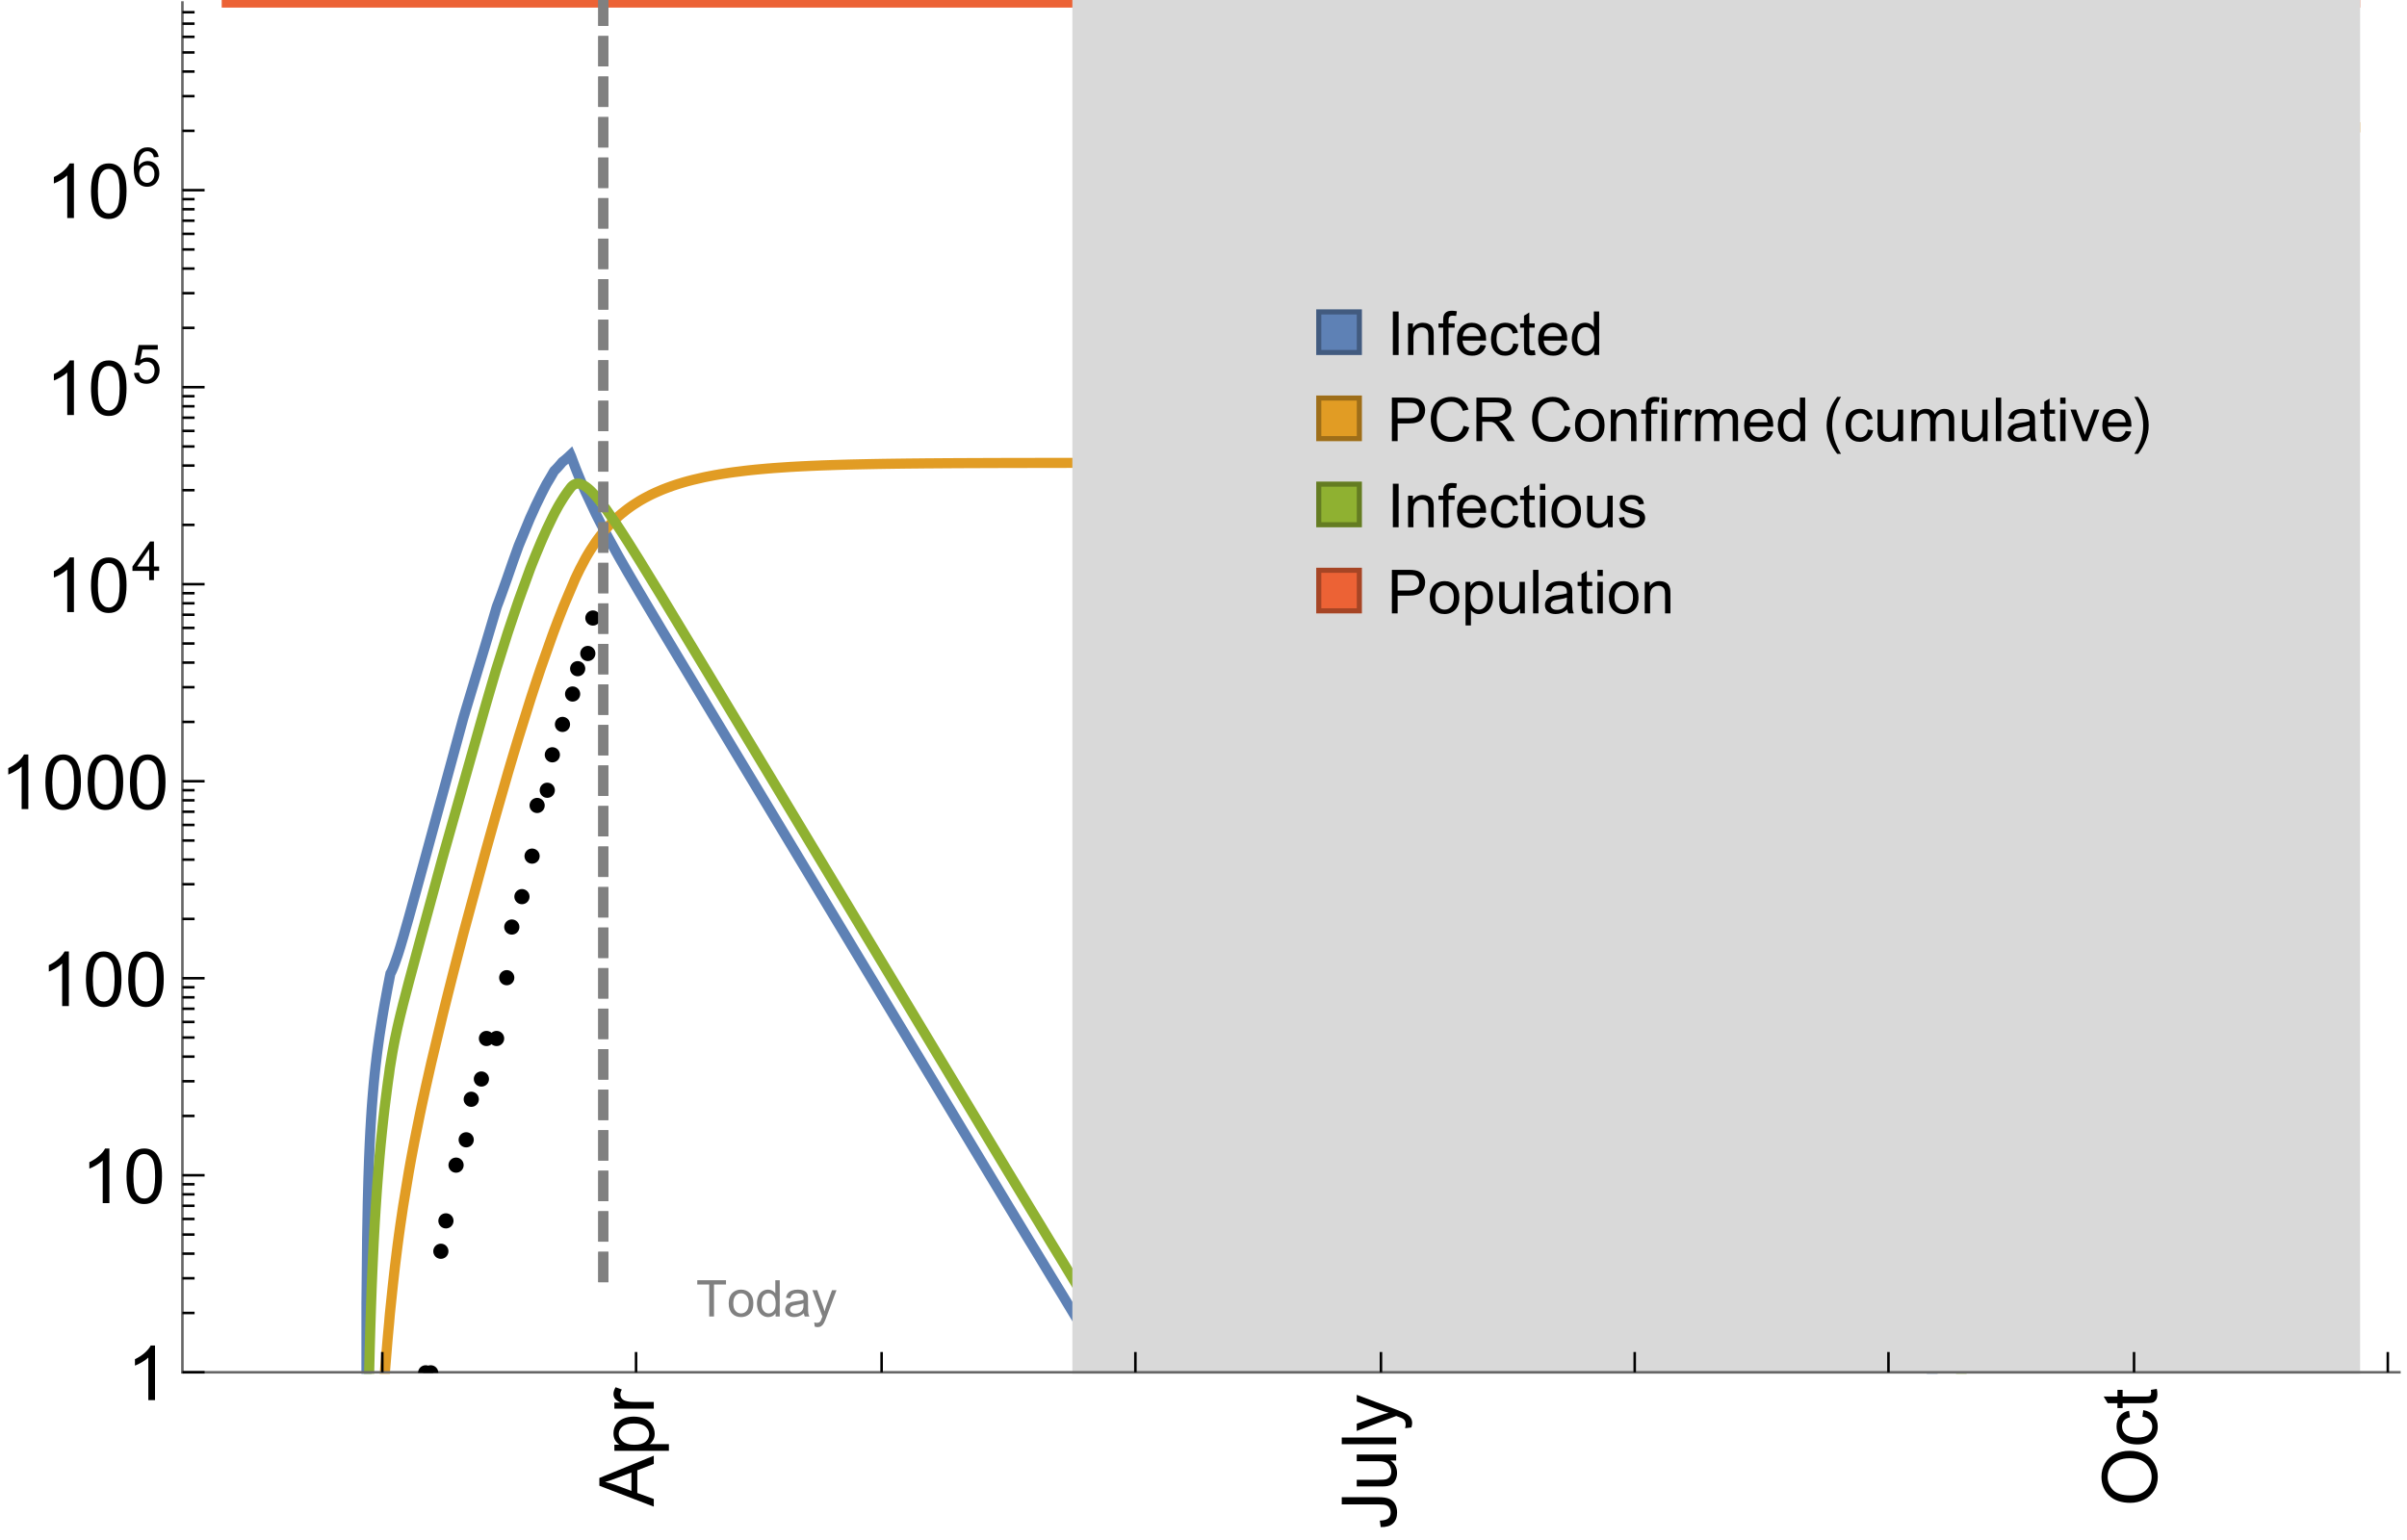 <?xml version="1.0" encoding="UTF-8"?>
<svg xmlns="http://www.w3.org/2000/svg" xmlns:xlink="http://www.w3.org/1999/xlink" width="475pt" height="304pt" viewBox="0 0 475 304" version="1.1">
<defs>
<g>
<symbol overflow="visible" id="glyph0-0">
<path style="stroke:none;" d=""/>
</symbol>
<symbol overflow="visible" id="glyph0-1">
<path style="stroke:none;" d="M 1.117 0 L 1.117 -8.59 L 2.258 -8.59 L 2.258 0 Z M 1.117 0 "/>
</symbol>
<symbol overflow="visible" id="glyph0-2">
<path style="stroke:none;" d="M 0.789 0 L 0.789 -6.223 L 1.742 -6.223 L 1.742 -5.336 C 2.199 -6.02 2.859 -6.363 3.719 -6.363 C 4.094 -6.363 4.441 -6.297 4.754 -6.16 C 5.07 -6.027 5.305 -5.852 5.461 -5.633 C 5.617 -5.414 5.727 -5.152 5.789 -4.852 C 5.828 -4.656 5.848 -4.312 5.848 -3.828 L 5.848 0 L 4.793 0 L 4.793 -3.785 C 4.793 -4.215 4.75 -4.535 4.672 -4.75 C 4.59 -4.961 4.441 -5.133 4.234 -5.258 C 4.023 -5.387 3.781 -5.449 3.5 -5.449 C 3.051 -5.449 2.66 -5.305 2.336 -5.023 C 2.008 -4.738 1.844 -4.195 1.844 -3.398 L 1.844 0 Z M 0.789 0 "/>
</symbol>
<symbol overflow="visible" id="glyph0-3">
<path style="stroke:none;" d="M 1.043 0 L 1.043 -5.402 L 0.109 -5.402 L 0.109 -6.223 L 1.043 -6.223 L 1.043 -6.883 C 1.043 -7.301 1.078 -7.613 1.156 -7.816 C 1.258 -8.09 1.434 -8.312 1.691 -8.48 C 1.945 -8.652 2.305 -8.734 2.766 -8.734 C 3.062 -8.734 3.391 -8.703 3.75 -8.633 L 3.594 -7.711 C 3.375 -7.75 3.164 -7.77 2.969 -7.77 C 2.648 -7.77 2.422 -7.703 2.289 -7.562 C 2.156 -7.426 2.094 -7.172 2.094 -6.797 L 2.094 -6.223 L 3.305 -6.223 L 3.305 -5.402 L 2.094 -5.402 L 2.094 0 Z M 1.043 0 "/>
</symbol>
<symbol overflow="visible" id="glyph0-4">
<path style="stroke:none;" d="M 5.051 -2.004 L 6.141 -1.867 C 5.969 -1.23 5.648 -0.738 5.188 -0.387 C 4.723 -0.035 4.125 0.141 3.406 0.141 C 2.496 0.141 1.773 -0.141 1.238 -0.699 C 0.707 -1.262 0.438 -2.047 0.438 -3.059 C 0.438 -4.105 0.711 -4.918 1.25 -5.496 C 1.789 -6.074 2.484 -6.363 3.344 -6.363 C 4.176 -6.363 4.859 -6.078 5.383 -5.516 C 5.91 -4.949 6.176 -4.148 6.176 -3.125 C 6.176 -3.062 6.172 -2.969 6.172 -2.844 L 1.531 -2.844 C 1.57 -2.16 1.762 -1.633 2.109 -1.273 C 2.457 -0.91 2.891 -0.727 3.41 -0.727 C 3.797 -0.727 4.125 -0.828 4.398 -1.031 C 4.672 -1.234 4.891 -1.559 5.051 -2.004 Z M 1.586 -3.711 L 5.062 -3.711 C 5.016 -4.234 4.883 -4.625 4.664 -4.887 C 4.328 -5.293 3.891 -5.496 3.359 -5.496 C 2.875 -5.496 2.465 -5.336 2.137 -5.008 C 1.805 -4.684 1.625 -4.25 1.586 -3.711 Z M 1.586 -3.711 "/>
</symbol>
<symbol overflow="visible" id="glyph0-5">
<path style="stroke:none;" d="M 4.852 -2.281 L 5.891 -2.145 C 5.777 -1.43 5.484 -0.871 5.02 -0.465 C 4.551 -0.062 3.977 0.141 3.297 0.141 C 2.445 0.141 1.762 -0.137 1.246 -0.695 C 0.727 -1.25 0.469 -2.047 0.469 -3.086 C 0.469 -3.758 0.578 -4.348 0.805 -4.852 C 1.027 -5.355 1.363 -5.734 1.82 -5.984 C 2.273 -6.238 2.77 -6.363 3.305 -6.363 C 3.98 -6.363 4.531 -6.191 4.961 -5.852 C 5.391 -5.508 5.668 -5.023 5.789 -4.395 L 4.766 -4.234 C 4.668 -4.652 4.492 -4.969 4.246 -5.18 C 3.996 -5.391 3.695 -5.496 3.344 -5.496 C 2.812 -5.496 2.383 -5.305 2.051 -4.926 C 1.719 -4.543 1.555 -3.941 1.555 -3.117 C 1.555 -2.281 1.711 -1.672 2.031 -1.297 C 2.352 -0.918 2.773 -0.727 3.289 -0.727 C 3.703 -0.727 4.047 -0.852 4.324 -1.109 C 4.602 -1.363 4.777 -1.75 4.852 -2.281 Z M 4.852 -2.281 "/>
</symbol>
<symbol overflow="visible" id="glyph0-6">
<path style="stroke:none;" d="M 3.094 -0.945 L 3.246 -0.012 C 2.949 0.051 2.684 0.082 2.449 0.082 C 2.066 0.082 1.77 0.023 1.559 -0.102 C 1.348 -0.223 1.199 -0.379 1.113 -0.578 C 1.027 -0.773 0.984 -1.188 0.984 -1.82 L 0.984 -5.402 L 0.211 -5.402 L 0.211 -6.223 L 0.984 -6.223 L 0.984 -7.766 L 2.031 -8.398 L 2.031 -6.223 L 3.094 -6.223 L 3.094 -5.402 L 2.031 -5.402 L 2.031 -1.766 C 2.031 -1.465 2.051 -1.27 2.09 -1.184 C 2.125 -1.098 2.188 -1.031 2.27 -0.977 C 2.355 -0.926 2.477 -0.902 2.633 -0.902 C 2.75 -0.902 2.902 -0.914 3.094 -0.945 Z M 3.094 -0.945 "/>
</symbol>
<symbol overflow="visible" id="glyph0-7">
<path style="stroke:none;" d="M 4.828 0 L 4.828 -0.785 C 4.434 -0.168 3.852 0.141 3.086 0.141 C 2.59 0.141 2.137 0.004 1.719 -0.27 C 1.305 -0.543 0.98 -0.926 0.754 -1.414 C 0.523 -1.906 0.41 -2.469 0.41 -3.105 C 0.41 -3.727 0.516 -4.289 0.719 -4.797 C 0.926 -5.301 1.238 -5.688 1.652 -5.961 C 2.066 -6.23 2.531 -6.363 3.039 -6.363 C 3.414 -6.363 3.75 -6.285 4.043 -6.125 C 4.336 -5.969 4.574 -5.762 4.758 -5.508 L 4.758 -8.59 L 5.805 -8.59 L 5.805 0 Z M 1.492 -3.105 C 1.492 -2.309 1.664 -1.711 2 -1.32 C 2.336 -0.926 2.73 -0.727 3.188 -0.727 C 3.648 -0.727 4.039 -0.914 4.363 -1.293 C 4.684 -1.668 4.844 -2.242 4.844 -3.016 C 4.844 -3.867 4.68 -4.492 4.352 -4.891 C 4.023 -5.289 3.621 -5.492 3.141 -5.492 C 2.672 -5.492 2.281 -5.297 1.965 -4.914 C 1.652 -4.531 1.492 -3.93 1.492 -3.105 Z M 1.492 -3.105 "/>
</symbol>
<symbol overflow="visible" id="glyph0-8">
<path style="stroke:none;" d="M 0.926 0 L 0.926 -8.59 L 4.164 -8.59 C 4.734 -8.59 5.172 -8.562 5.473 -8.508 C 5.895 -8.438 6.25 -8.305 6.531 -8.105 C 6.816 -7.91 7.047 -7.633 7.223 -7.277 C 7.395 -6.922 7.484 -6.531 7.484 -6.105 C 7.484 -5.375 7.25 -4.758 6.785 -4.25 C 6.32 -3.746 5.48 -3.492 4.266 -3.492 L 2.062 -3.492 L 2.062 0 Z M 2.062 -4.508 L 4.281 -4.508 C 5.016 -4.508 5.539 -4.641 5.848 -4.914 C 6.156 -5.188 6.312 -5.574 6.312 -6.07 C 6.312 -6.43 6.219 -6.738 6.039 -6.992 C 5.855 -7.25 5.617 -7.418 5.32 -7.5 C 5.129 -7.551 4.773 -7.578 4.258 -7.578 L 2.062 -7.578 Z M 2.062 -4.508 "/>
</symbol>
<symbol overflow="visible" id="glyph0-9">
<path style="stroke:none;" d="M 7.055 -3.012 L 8.191 -2.727 C 7.953 -1.793 7.523 -1.078 6.906 -0.59 C 6.285 -0.098 5.531 0.148 4.633 0.148 C 3.707 0.148 2.957 -0.043 2.375 -0.418 C 1.797 -0.797 1.355 -1.344 1.051 -2.055 C 0.75 -2.77 0.598 -3.539 0.598 -4.359 C 0.598 -5.254 0.77 -6.035 1.109 -6.699 C 1.453 -7.367 1.938 -7.871 2.57 -8.219 C 3.199 -8.562 3.895 -8.734 4.652 -8.734 C 5.512 -8.734 6.234 -8.516 6.82 -8.078 C 7.406 -7.641 7.812 -7.027 8.047 -6.234 L 6.926 -5.969 C 6.727 -6.594 6.438 -7.051 6.059 -7.336 C 5.68 -7.621 5.203 -7.766 4.629 -7.766 C 3.969 -7.766 3.418 -7.605 2.973 -7.289 C 2.531 -6.973 2.219 -6.547 2.039 -6.016 C 1.859 -5.48 1.77 -4.93 1.77 -4.367 C 1.77 -3.637 1.875 -2.996 2.09 -2.453 C 2.301 -1.906 2.633 -1.5 3.082 -1.23 C 3.531 -0.961 4.016 -0.828 4.539 -0.828 C 5.176 -0.828 5.719 -1.008 6.156 -1.375 C 6.598 -1.742 6.898 -2.289 7.055 -3.012 Z M 7.055 -3.012 "/>
</symbol>
<symbol overflow="visible" id="glyph0-10">
<path style="stroke:none;" d="M 0.945 0 L 0.945 -8.59 L 4.75 -8.59 C 5.516 -8.59 6.102 -8.512 6.5 -8.359 C 6.898 -8.203 7.215 -7.93 7.453 -7.539 C 7.691 -7.148 7.812 -6.719 7.812 -6.246 C 7.812 -5.637 7.613 -5.125 7.219 -4.703 C 6.824 -4.285 6.215 -4.023 5.391 -3.906 C 5.691 -3.762 5.922 -3.621 6.078 -3.48 C 6.41 -3.176 6.723 -2.797 7.02 -2.336 L 8.516 0 L 7.086 0 L 5.945 -1.789 C 5.613 -2.305 5.344 -2.695 5.125 -2.969 C 4.91 -3.242 4.719 -3.438 4.551 -3.547 C 4.379 -3.656 4.207 -3.73 4.031 -3.773 C 3.902 -3.801 3.691 -3.812 3.398 -3.812 L 2.078 -3.812 L 2.078 0 Z M 2.078 -4.797 L 4.523 -4.797 C 5.043 -4.797 5.449 -4.852 5.742 -4.961 C 6.035 -5.066 6.258 -5.238 6.41 -5.477 C 6.562 -5.711 6.641 -5.969 6.641 -6.246 C 6.641 -6.652 6.492 -6.984 6.195 -7.25 C 5.902 -7.512 5.438 -7.641 4.797 -7.641 L 2.078 -7.641 Z M 2.078 -4.797 "/>
</symbol>
<symbol overflow="visible" id="glyph0-11">
<path style="stroke:none;" d="M 0.398 -3.109 C 0.398 -4.262 0.719 -5.117 1.359 -5.672 C 1.895 -6.133 2.547 -6.363 3.316 -6.363 C 4.172 -6.363 4.871 -6.082 5.414 -5.523 C 5.957 -4.961 6.227 -4.188 6.227 -3.199 C 6.227 -2.398 6.109 -1.77 5.867 -1.309 C 5.629 -0.852 5.277 -0.492 4.82 -0.242 C 4.359 0.012 3.859 0.141 3.316 0.141 C 2.445 0.141 1.742 -0.141 1.203 -0.695 C 0.668 -1.254 0.398 -2.062 0.398 -3.109 Z M 1.484 -3.109 C 1.484 -2.312 1.656 -1.719 2.004 -1.32 C 2.352 -0.926 2.789 -0.727 3.316 -0.727 C 3.84 -0.727 4.273 -0.926 4.625 -1.324 C 4.973 -1.723 5.145 -2.328 5.145 -3.148 C 5.145 -3.918 4.969 -4.5 4.621 -4.895 C 4.27 -5.293 3.836 -5.492 3.316 -5.492 C 2.789 -5.492 2.352 -5.293 2.004 -4.898 C 1.656 -4.504 1.484 -3.906 1.484 -3.109 Z M 1.484 -3.109 "/>
</symbol>
<symbol overflow="visible" id="glyph0-12">
<path style="stroke:none;" d="M 0.797 -7.375 L 0.797 -8.59 L 1.852 -8.59 L 1.852 -7.375 Z M 0.797 0 L 0.797 -6.223 L 1.852 -6.223 L 1.852 0 Z M 0.797 0 "/>
</symbol>
<symbol overflow="visible" id="glyph0-13">
<path style="stroke:none;" d="M 0.781 0 L 0.781 -6.223 L 1.727 -6.223 L 1.727 -5.281 C 1.969 -5.723 2.195 -6.012 2.398 -6.152 C 2.605 -6.293 2.828 -6.363 3.078 -6.363 C 3.434 -6.363 3.793 -6.25 4.16 -6.023 L 3.797 -5.047 C 3.539 -5.199 3.281 -5.273 3.023 -5.273 C 2.793 -5.273 2.586 -5.203 2.402 -5.066 C 2.219 -4.926 2.086 -4.734 2.008 -4.488 C 1.891 -4.113 1.836 -3.703 1.836 -3.258 L 1.836 0 Z M 0.781 0 "/>
</symbol>
<symbol overflow="visible" id="glyph0-14">
<path style="stroke:none;" d="M 0.789 0 L 0.789 -6.223 L 1.734 -6.223 L 1.734 -5.352 C 1.93 -5.656 2.188 -5.898 2.516 -6.086 C 2.84 -6.27 3.207 -6.363 3.621 -6.363 C 4.082 -6.363 4.461 -6.266 4.754 -6.078 C 5.051 -5.887 5.258 -5.617 5.379 -5.273 C 5.871 -6 6.512 -6.363 7.301 -6.363 C 7.918 -6.363 8.391 -6.191 8.727 -5.852 C 9.059 -5.508 9.223 -4.984 9.223 -4.273 L 9.223 0 L 8.172 0 L 8.172 -3.922 C 8.172 -4.344 8.141 -4.645 8.07 -4.832 C 8.004 -5.016 7.879 -5.164 7.699 -5.281 C 7.52 -5.395 7.309 -5.449 7.066 -5.449 C 6.629 -5.449 6.266 -5.305 5.977 -5.012 C 5.688 -4.723 5.543 -4.258 5.543 -3.617 L 5.543 0 L 4.488 0 L 4.488 -4.043 C 4.488 -4.512 4.402 -4.863 4.23 -5.098 C 4.059 -5.332 3.777 -5.449 3.387 -5.449 C 3.09 -5.449 2.816 -5.371 2.562 -5.215 C 2.312 -5.059 2.129 -4.828 2.016 -4.531 C 1.902 -4.23 1.844 -3.797 1.844 -3.227 L 1.844 0 Z M 0.789 0 "/>
</symbol>
<symbol overflow="visible" id="glyph0-15">
<path style="stroke:none;" d="M 4.867 0 L 4.867 -0.914 C 4.383 -0.211 3.727 0.141 2.895 0.141 C 2.527 0.141 2.184 0.07 1.867 -0.07 C 1.547 -0.211 1.312 -0.387 1.156 -0.602 C 1.004 -0.812 0.895 -1.074 0.832 -1.383 C 0.789 -1.59 0.766 -1.918 0.766 -2.367 L 0.766 -6.223 L 1.82 -6.223 L 1.82 -2.773 C 1.82 -2.223 1.844 -1.852 1.887 -1.656 C 1.953 -1.379 2.094 -1.164 2.309 -1.004 C 2.523 -0.848 2.789 -0.766 3.105 -0.766 C 3.422 -0.766 3.719 -0.848 3.996 -1.012 C 4.273 -1.172 4.469 -1.395 4.586 -1.672 C 4.699 -1.953 4.758 -2.359 4.758 -2.891 L 4.758 -6.223 L 5.812 -6.223 L 5.812 0 Z M 4.867 0 "/>
</symbol>
<symbol overflow="visible" id="glyph0-16">
<path style="stroke:none;" d="M 0.766 0 L 0.766 -8.59 L 1.82 -8.59 L 1.82 0 Z M 0.766 0 "/>
</symbol>
<symbol overflow="visible" id="glyph0-17">
<path style="stroke:none;" d="M 4.852 -0.766 C 4.461 -0.434 4.086 -0.203 3.723 -0.062 C 3.363 0.074 2.977 0.141 2.562 0.141 C 1.879 0.141 1.352 -0.027 0.984 -0.359 C 0.617 -0.695 0.434 -1.121 0.434 -1.641 C 0.434 -1.945 0.504 -2.223 0.641 -2.477 C 0.781 -2.727 0.961 -2.93 1.188 -3.082 C 1.41 -3.234 1.664 -3.352 1.945 -3.43 C 2.152 -3.484 2.465 -3.535 2.883 -3.586 C 3.734 -3.688 4.359 -3.809 4.766 -3.949 C 4.77 -4.094 4.77 -4.188 4.77 -4.227 C 4.77 -4.656 4.672 -4.957 4.469 -5.133 C 4.199 -5.371 3.801 -5.492 3.27 -5.492 C 2.773 -5.492 2.406 -5.402 2.172 -5.23 C 1.934 -5.055 1.758 -4.75 1.648 -4.305 L 0.617 -4.445 C 0.711 -4.887 0.863 -5.246 1.078 -5.516 C 1.293 -5.789 1.602 -5.996 2.008 -6.145 C 2.414 -6.289 2.887 -6.363 3.422 -6.363 C 3.953 -6.363 4.383 -6.301 4.719 -6.176 C 5.051 -6.051 5.293 -5.895 5.449 -5.703 C 5.605 -5.516 5.715 -5.273 5.777 -4.984 C 5.812 -4.805 5.828 -4.484 5.828 -4.016 L 5.828 -2.609 C 5.828 -1.629 5.852 -1.008 5.898 -0.746 C 5.941 -0.488 6.031 -0.238 6.164 0 L 5.062 0 C 4.953 -0.219 4.883 -0.477 4.852 -0.766 Z M 4.766 -3.125 C 4.383 -2.969 3.805 -2.836 3.039 -2.727 C 2.605 -2.664 2.301 -2.594 2.121 -2.516 C 1.941 -2.438 1.805 -2.32 1.703 -2.172 C 1.605 -2.02 1.559 -1.852 1.559 -1.672 C 1.559 -1.391 1.664 -1.156 1.879 -0.969 C 2.09 -0.781 2.402 -0.688 2.812 -0.688 C 3.219 -0.688 3.578 -0.773 3.898 -0.953 C 4.215 -1.129 4.445 -1.375 4.594 -1.68 C 4.707 -1.918 4.766 -2.273 4.766 -2.734 Z M 4.766 -3.125 "/>
</symbol>
<symbol overflow="visible" id="glyph0-18">
<path style="stroke:none;" d="M 2.52 0 L 0.152 -6.223 L 1.266 -6.223 L 2.602 -2.496 C 2.746 -2.094 2.879 -1.676 3 -1.242 C 3.094 -1.57 3.227 -1.965 3.391 -2.426 L 4.773 -6.223 L 5.859 -6.223 L 3.504 0 Z M 2.52 0 "/>
</symbol>
<symbol overflow="visible" id="glyph0-19">
<path style="stroke:none;" d="M 0.367 -1.859 L 1.414 -2.023 C 1.473 -1.605 1.633 -1.281 1.902 -1.062 C 2.168 -0.84 2.543 -0.727 3.023 -0.727 C 3.508 -0.727 3.867 -0.824 4.102 -1.023 C 4.336 -1.219 4.453 -1.453 4.453 -1.719 C 4.453 -1.957 4.352 -2.141 4.141 -2.281 C 3.996 -2.375 3.641 -2.492 3.062 -2.637 C 2.289 -2.832 1.754 -3 1.457 -3.145 C 1.156 -3.285 0.93 -3.484 0.777 -3.734 C 0.621 -3.988 0.547 -4.266 0.547 -4.57 C 0.547 -4.848 0.609 -5.105 0.734 -5.34 C 0.863 -5.578 1.035 -5.773 1.254 -5.93 C 1.418 -6.051 1.641 -6.152 1.926 -6.238 C 2.207 -6.32 2.512 -6.363 2.836 -6.363 C 3.324 -6.363 3.754 -6.293 4.121 -6.152 C 4.492 -6.012 4.766 -5.82 4.938 -5.582 C 5.113 -5.34 5.234 -5.02 5.305 -4.617 L 4.273 -4.477 C 4.227 -4.797 4.09 -5.047 3.863 -5.227 C 3.641 -5.406 3.32 -5.496 2.914 -5.496 C 2.43 -5.496 2.082 -5.414 1.875 -5.258 C 1.668 -5.098 1.562 -4.906 1.562 -4.695 C 1.562 -4.559 1.609 -4.434 1.695 -4.324 C 1.781 -4.211 1.914 -4.117 2.098 -4.043 C 2.203 -4.004 2.516 -3.914 3.031 -3.773 C 3.777 -3.574 4.297 -3.41 4.59 -3.285 C 4.887 -3.156 5.117 -2.973 5.285 -2.73 C 5.453 -2.488 5.539 -2.188 5.539 -1.828 C 5.539 -1.477 5.434 -1.145 5.23 -0.836 C 5.023 -0.523 4.727 -0.285 4.344 -0.113 C 3.957 0.055 3.516 0.141 3.031 0.141 C 2.223 0.141 1.605 -0.027 1.18 -0.363 C 0.758 -0.699 0.484 -1.195 0.367 -1.859 Z M 0.367 -1.859 "/>
</symbol>
<symbol overflow="visible" id="glyph0-20">
<path style="stroke:none;" d="M 0.789 2.383 L 0.789 -6.223 L 1.75 -6.223 L 1.75 -5.414 C 1.977 -5.73 2.234 -5.969 2.52 -6.125 C 2.805 -6.285 3.148 -6.363 3.555 -6.363 C 4.086 -6.363 4.555 -6.227 4.961 -5.953 C 5.367 -5.68 5.676 -5.293 5.883 -4.797 C 6.09 -4.297 6.195 -3.75 6.195 -3.156 C 6.195 -2.52 6.078 -1.949 5.852 -1.438 C 5.621 -0.93 5.289 -0.539 4.855 -0.266 C 4.418 0.004 3.961 0.141 3.48 0.141 C 3.129 0.141 2.812 0.066 2.535 -0.082 C 2.254 -0.23 2.023 -0.418 1.844 -0.645 L 1.844 2.383 Z M 1.746 -3.078 C 1.746 -2.277 1.906 -1.684 2.234 -1.301 C 2.559 -0.918 2.949 -0.727 3.41 -0.727 C 3.879 -0.727 4.281 -0.926 4.613 -1.32 C 4.949 -1.719 5.117 -2.332 5.117 -3.164 C 5.117 -3.957 4.953 -4.551 4.625 -4.945 C 4.301 -5.34 3.91 -5.539 3.457 -5.539 C 3.008 -5.539 2.609 -5.328 2.266 -4.906 C 1.918 -4.488 1.746 -3.875 1.746 -3.078 Z M 1.746 -3.078 "/>
</symbol>
<symbol overflow="visible" id="glyph1-0">
<path style="stroke:none;" d=""/>
</symbol>
<symbol overflow="visible" id="glyph1-1">
<path style="stroke:none;" d="M 3.562 2.52 L 2.805 2.52 C 2.492 2.121 2.211 1.699 1.953 1.258 C 1.699 0.812 1.477 0.352 1.297 -0.125 C 1.113 -0.602 0.969 -1.086 0.871 -1.586 C 0.77 -2.086 0.719 -2.594 0.719 -3.105 C 0.719 -3.625 0.773 -4.133 0.875 -4.633 C 0.977 -5.129 1.117 -5.617 1.301 -6.086 C 1.484 -6.559 1.703 -7.02 1.961 -7.461 C 2.215 -7.906 2.5 -8.328 2.805 -8.734 L 3.562 -8.734 C 3.285 -8.281 3.039 -7.836 2.82 -7.398 C 2.602 -6.957 2.414 -6.512 2.266 -6.055 C 2.117 -5.602 2.008 -5.133 1.93 -4.648 C 1.852 -4.168 1.812 -3.656 1.812 -3.117 C 1.812 -2.617 1.852 -2.121 1.938 -1.629 C 2.02 -1.137 2.141 -0.652 2.289 -0.18 C 2.441 0.297 2.625 0.758 2.844 1.211 C 3.059 1.66 3.297 2.098 3.562 2.52 Z M 3.562 2.52 "/>
</symbol>
<symbol overflow="visible" id="glyph1-2">
<path style="stroke:none;" d="M 3.273 -3.105 C 3.273 -2.59 3.227 -2.082 3.125 -1.586 C 3.023 -1.086 2.879 -0.602 2.695 -0.129 C 2.512 0.344 2.293 0.801 2.035 1.246 C 1.781 1.688 1.5 2.113 1.188 2.52 L 0.434 2.52 C 0.707 2.074 0.953 1.633 1.172 1.188 C 1.391 0.746 1.574 0.297 1.723 -0.156 C 1.871 -0.613 1.984 -1.086 2.066 -1.57 C 2.145 -2.055 2.188 -2.562 2.188 -3.094 C 2.188 -3.594 2.145 -4.09 2.059 -4.582 C 1.977 -5.074 1.859 -5.559 1.703 -6.031 C 1.551 -6.508 1.367 -6.969 1.152 -7.422 C 0.934 -7.875 0.695 -8.312 0.434 -8.734 L 1.188 -8.734 C 1.5 -8.336 1.789 -7.918 2.047 -7.473 C 2.305 -7.031 2.523 -6.57 2.703 -6.09 C 2.887 -5.613 3.027 -5.121 3.125 -4.621 C 3.227 -4.117 3.273 -3.613 3.273 -3.105 Z M 3.273 -3.105 "/>
</symbol>
<symbol overflow="visible" id="glyph2-0">
<path style="stroke:none;" d=""/>
</symbol>
<symbol overflow="visible" id="glyph2-1">
<path style="stroke:none;" d="M 0 0.023 L -10.738 -4.102 L -10.738 -5.633 L 0 -10.027 L 0 -8.406 L -3.25 -7.156 L -3.25 -2.664 L 0 -1.488 Z M -4.41 -3.078 L -4.41 -6.715 L -7.383 -5.598 C -8.285 -5.254 -9.027 -5 -9.609 -4.836 C -8.922 -4.699 -8.238 -4.504 -7.559 -4.254 Z M -4.41 -3.078 "/>
</symbol>
<symbol overflow="visible" id="glyph2-2">
<path style="stroke:none;" d="M 2.98 -0.988 L -7.777 -0.988 L -7.777 -2.191 L -6.766 -2.191 C -7.164 -2.473 -7.461 -2.793 -7.656 -3.148 C -7.855 -3.504 -7.953 -3.938 -7.953 -4.445 C -7.953 -5.109 -7.781 -5.695 -7.441 -6.203 C -7.102 -6.711 -6.617 -7.094 -5.996 -7.352 C -5.371 -7.613 -4.691 -7.742 -3.949 -7.742 C -3.152 -7.742 -2.434 -7.598 -1.797 -7.312 C -1.16 -7.027 -0.672 -6.613 -0.332 -6.066 C 0.008 -5.523 0.176 -4.953 0.176 -4.352 C 0.176 -3.91 0.082 -3.516 -0.102 -3.168 C -0.289 -2.82 -0.523 -2.531 -0.805 -2.309 L 2.98 -2.309 Z M -3.844 -2.184 C -2.844 -2.184 -2.105 -2.387 -1.625 -2.789 C -1.148 -3.195 -0.906 -3.688 -0.906 -4.262 C -0.906 -4.848 -1.156 -5.352 -1.652 -5.77 C -2.148 -6.188 -2.914 -6.395 -3.953 -6.395 C -4.945 -6.395 -5.688 -6.191 -6.18 -5.781 C -6.676 -5.375 -6.922 -4.887 -6.922 -4.32 C -6.922 -3.758 -6.66 -3.262 -6.133 -2.832 C -5.609 -2.398 -4.848 -2.184 -3.844 -2.184 Z M -3.844 -2.184 "/>
</symbol>
<symbol overflow="visible" id="glyph2-3">
<path style="stroke:none;" d="M 0 -0.973 L -7.777 -0.973 L -7.777 -2.16 L -6.598 -2.16 C -7.148 -2.465 -7.516 -2.742 -7.691 -3 C -7.867 -3.258 -7.953 -3.539 -7.953 -3.844 C -7.953 -4.289 -7.812 -4.742 -7.531 -5.199 L -6.305 -4.746 C -6.496 -4.422 -6.594 -4.102 -6.594 -3.781 C -6.594 -3.492 -6.504 -3.234 -6.332 -3.004 C -6.16 -2.773 -5.918 -2.609 -5.609 -2.512 C -5.141 -2.367 -4.629 -2.293 -4.07 -2.293 L 0 -2.293 Z M 0 -0.973 "/>
</symbol>
<symbol overflow="visible" id="glyph2-4">
<path style="stroke:none;" d="M -3.047 -0.434 L -3.223 -1.715 C -2.402 -1.75 -1.84 -1.902 -1.539 -2.176 C -1.234 -2.449 -1.082 -2.828 -1.082 -3.312 C -1.082 -3.668 -1.164 -3.977 -1.328 -4.234 C -1.492 -4.492 -1.715 -4.672 -1.996 -4.77 C -2.277 -4.867 -2.723 -4.914 -3.34 -4.914 L -10.738 -4.914 L -10.738 -6.336 L -3.422 -6.336 C -2.523 -6.336 -1.824 -6.227 -1.332 -6.008 C -0.84 -5.793 -0.465 -5.449 -0.203 -4.977 C 0.055 -4.504 0.184 -3.953 0.184 -3.316 C 0.184 -2.375 -0.086 -1.652 -0.629 -1.152 C -1.172 -0.652 -1.977 -0.414 -3.047 -0.434 Z M -3.047 -0.434 "/>
</symbol>
<symbol overflow="visible" id="glyph2-5">
<path style="stroke:none;" d="M 0 -6.086 L -1.141 -6.086 C -0.262 -5.48 0.176 -4.656 0.176 -3.617 C 0.176 -3.16 0.09 -2.73 -0.086 -2.332 C -0.262 -1.934 -0.484 -1.641 -0.75 -1.445 C -1.016 -1.254 -1.344 -1.117 -1.727 -1.039 C -1.988 -0.984 -2.398 -0.961 -2.961 -0.961 L -7.777 -0.961 L -7.777 -2.277 L -3.465 -2.277 C -2.777 -2.277 -2.312 -2.305 -2.074 -2.359 C -1.727 -2.441 -1.453 -2.617 -1.258 -2.887 C -1.059 -3.156 -0.961 -3.484 -0.961 -3.883 C -0.961 -4.277 -1.062 -4.648 -1.262 -4.996 C -1.465 -5.344 -1.742 -5.586 -2.09 -5.73 C -2.441 -5.875 -2.945 -5.945 -3.609 -5.945 L -7.777 -5.949 L -7.777 -7.266 L 0 -7.266 Z M 0 -6.086 "/>
</symbol>
<symbol overflow="visible" id="glyph2-6">
<path style="stroke:none;" d="M 0 -0.961 L -10.738 -0.961 L -10.738 -2.277 L 0 -2.277 Z M 0 -0.961 "/>
</symbol>
<symbol overflow="visible" id="glyph2-7">
<path style="stroke:none;" d="M 2.996 -0.93 L 1.758 -0.785 C 1.836 -1.07 1.875 -1.324 1.875 -1.539 C 1.875 -1.832 1.828 -2.066 1.73 -2.242 C 1.633 -2.418 1.496 -2.562 1.32 -2.672 C 1.188 -2.758 0.859 -2.891 0.336 -3.078 C 0.262 -3.102 0.156 -3.141 0.016 -3.195 L -7.777 -0.242 L -7.777 -1.664 L -3.273 -3.281 C -2.703 -3.492 -2.102 -3.68 -1.473 -3.844 C -2.078 -3.996 -2.668 -4.176 -3.246 -4.387 L -7.777 -6.051 L -7.777 -7.367 L 0.133 -4.41 C 0.988 -4.094 1.574 -3.844 1.898 -3.668 C 2.332 -3.434 2.648 -3.168 2.852 -2.863 C 3.055 -2.562 3.156 -2.199 3.156 -1.781 C 3.156 -1.527 3.102 -1.242 2.996 -0.93 Z M 2.996 -0.93 "/>
</symbol>
<symbol overflow="visible" id="glyph2-8">
<path style="stroke:none;" d="M -5.23 -0.727 C -7.012 -0.727 -8.406 -1.203 -9.414 -2.16 C -10.422 -3.117 -10.93 -4.352 -10.93 -5.867 C -10.93 -6.859 -10.691 -7.75 -10.219 -8.547 C -9.742 -9.344 -9.082 -9.949 -8.234 -10.367 C -7.387 -10.785 -6.43 -10.992 -5.355 -10.992 C -4.266 -10.992 -3.289 -10.773 -2.43 -10.336 C -1.57 -9.895 -0.922 -9.273 -0.48 -8.469 C -0.039 -7.66 0.184 -6.793 0.184 -5.859 C 0.184 -4.848 -0.062 -3.945 -0.551 -3.148 C -1.039 -2.352 -1.703 -1.75 -2.547 -1.34 C -3.395 -0.93 -4.289 -0.727 -5.23 -0.727 Z M -5.207 -2.191 C -3.914 -2.191 -2.895 -2.539 -2.148 -3.234 C -1.406 -3.93 -1.031 -4.801 -1.031 -5.852 C -1.031 -6.922 -1.41 -7.801 -2.16 -8.492 C -2.914 -9.184 -3.98 -9.527 -5.359 -9.527 C -6.234 -9.527 -7 -9.383 -7.648 -9.086 C -8.301 -8.789 -8.809 -8.359 -9.168 -7.789 C -9.527 -7.219 -9.703 -6.582 -9.703 -5.875 C -9.703 -4.867 -9.359 -4.004 -8.668 -3.277 C -7.977 -2.551 -6.824 -2.191 -5.207 -2.191 Z M -5.207 -2.191 "/>
</symbol>
<symbol overflow="visible" id="glyph2-9">
<path style="stroke:none;" d="M -2.848 -6.062 L -2.68 -7.359 C -1.785 -7.219 -1.086 -6.855 -0.582 -6.273 C -0.078 -5.691 0.176 -4.973 0.176 -4.125 C 0.176 -3.059 -0.172 -2.203 -0.867 -1.555 C -1.562 -0.91 -2.562 -0.586 -3.859 -0.586 C -4.699 -0.586 -5.434 -0.727 -6.062 -1.004 C -6.695 -1.281 -7.168 -1.707 -7.48 -2.273 C -7.797 -2.844 -7.953 -3.461 -7.953 -4.133 C -7.953 -4.977 -7.742 -5.668 -7.312 -6.203 C -6.887 -6.742 -6.281 -7.086 -5.492 -7.234 L -5.297 -5.953 C -5.82 -5.832 -6.211 -5.617 -6.477 -5.305 C -6.738 -4.996 -6.871 -4.621 -6.871 -4.184 C -6.871 -3.52 -6.633 -2.98 -6.156 -2.562 C -5.68 -2.148 -4.926 -1.941 -3.898 -1.941 C -2.852 -1.941 -2.094 -2.141 -1.617 -2.543 C -1.145 -2.941 -0.906 -3.465 -0.906 -4.109 C -0.906 -4.625 -1.066 -5.059 -1.383 -5.406 C -1.699 -5.754 -2.191 -5.973 -2.848 -6.062 Z M -2.848 -6.062 "/>
</symbol>
<symbol overflow="visible" id="glyph2-10">
<path style="stroke:none;" d="M -1.18 -3.867 L -0.016 -4.059 C 0.062 -3.688 0.102 -3.355 0.102 -3.062 C 0.102 -2.582 0.027 -2.211 -0.125 -1.949 C -0.277 -1.684 -0.477 -1.5 -0.723 -1.391 C -0.969 -1.285 -1.488 -1.23 -2.277 -1.23 L -6.754 -1.23 L -6.754 -0.266 L -7.777 -0.266 L -7.777 -1.23 L -9.703 -1.23 L -10.496 -2.543 L -7.777 -2.543 L -7.777 -3.867 L -6.754 -3.867 L -6.754 -2.543 L -2.203 -2.543 C -1.828 -2.543 -1.586 -2.566 -1.48 -2.609 C -1.371 -2.656 -1.285 -2.734 -1.223 -2.84 C -1.16 -2.945 -1.129 -3.094 -1.129 -3.289 C -1.129 -3.434 -1.145 -3.629 -1.18 -3.867 Z M -1.18 -3.867 "/>
</symbol>
<symbol overflow="visible" id="glyph3-0">
<path style="stroke:none;" d=""/>
</symbol>
<symbol overflow="visible" id="glyph3-1">
<path style="stroke:none;" d="M 5.59 0 L 4.27 0 L 4.27 -8.402 C 3.953 -8.098 3.535 -7.797 3.02 -7.492 C 2.504 -7.191 2.043 -6.961 1.633 -6.812 L 1.633 -8.086 C 2.371 -8.434 3.016 -8.852 3.566 -9.344 C 4.117 -9.84 4.508 -10.316 4.738 -10.781 L 5.59 -10.781 Z M 5.59 0 "/>
</symbol>
<symbol overflow="visible" id="glyph3-2">
<path style="stroke:none;" d="M 0.621 -5.297 C 0.621 -6.566 0.754 -7.586 1.016 -8.359 C 1.277 -9.133 1.664 -9.73 2.18 -10.152 C 2.695 -10.57 3.344 -10.781 4.125 -10.781 C 4.699 -10.781 5.203 -10.664 5.641 -10.434 C 6.074 -10.203 6.434 -9.867 6.715 -9.43 C 7 -8.992 7.223 -8.461 7.383 -7.832 C 7.543 -7.207 7.625 -6.359 7.625 -5.297 C 7.625 -4.035 7.496 -3.02 7.234 -2.246 C 6.977 -1.473 6.59 -0.871 6.074 -0.449 C 5.559 -0.027 4.91 0.184 4.125 0.184 C 3.09 0.184 2.273 -0.188 1.684 -0.93 C 0.977 -1.824 0.621 -3.277 0.621 -5.297 Z M 1.977 -5.297 C 1.977 -3.531 2.184 -2.359 2.598 -1.777 C 3.008 -1.191 3.52 -0.902 4.125 -0.902 C 4.73 -0.902 5.238 -1.195 5.652 -1.781 C 6.062 -2.367 6.27 -3.539 6.27 -5.297 C 6.27 -7.062 6.062 -8.238 5.652 -8.82 C 5.238 -9.398 4.723 -9.691 4.109 -9.691 C 3.504 -9.691 3.02 -9.434 2.66 -8.922 C 2.203 -8.266 1.977 -7.059 1.977 -5.297 Z M 1.977 -5.297 "/>
</symbol>
<symbol overflow="visible" id="glyph4-0">
<path style="stroke:none;" d=""/>
</symbol>
<symbol overflow="visible" id="glyph4-1">
<path style="stroke:none;" d="M 3.441 0 L 3.441 -1.824 L 0.137 -1.824 L 0.137 -2.684 L 3.613 -7.625 L 4.379 -7.625 L 4.379 -2.684 L 5.406 -2.684 L 5.406 -1.824 L 4.379 -1.824 L 4.379 0 Z M 3.441 -2.684 L 3.441 -6.121 L 1.055 -2.684 Z M 3.441 -2.684 "/>
</symbol>
<symbol overflow="visible" id="glyph4-2">
<path style="stroke:none;" d="M 0.441 -1.996 L 1.426 -2.078 C 1.496 -1.602 1.668 -1.242 1.934 -1 C 2.199 -0.758 2.516 -0.641 2.891 -0.641 C 3.34 -0.641 3.723 -0.809 4.035 -1.148 C 4.348 -1.488 4.504 -1.941 4.504 -2.5 C 4.504 -3.035 4.352 -3.457 4.055 -3.766 C 3.754 -4.074 3.359 -4.227 2.875 -4.227 C 2.574 -4.227 2.301 -4.16 2.059 -4.023 C 1.816 -3.887 1.625 -3.707 1.488 -3.488 L 0.609 -3.605 L 1.348 -7.52 L 5.137 -7.52 L 5.137 -6.625 L 2.094 -6.625 L 1.684 -4.574 C 2.141 -4.895 2.621 -5.055 3.125 -5.055 C 3.789 -5.055 4.352 -4.824 4.809 -4.363 C 5.266 -3.902 5.496 -3.309 5.496 -2.586 C 5.496 -1.895 5.297 -1.297 4.895 -0.797 C 4.406 -0.18 3.738 0.129 2.891 0.129 C 2.199 0.129 1.633 -0.062 1.195 -0.453 C 0.754 -0.84 0.504 -1.355 0.441 -1.996 Z M 0.441 -1.996 "/>
</symbol>
<symbol overflow="visible" id="glyph4-3">
<path style="stroke:none;" d="M 5.297 -5.758 L 4.367 -5.684 C 4.285 -6.051 4.168 -6.316 4.016 -6.484 C 3.762 -6.75 3.449 -6.883 3.078 -6.883 C 2.781 -6.883 2.52 -6.801 2.293 -6.637 C 2 -6.422 1.766 -6.105 1.598 -5.695 C 1.426 -5.281 1.34 -4.695 1.332 -3.93 C 1.559 -4.273 1.832 -4.527 2.156 -4.695 C 2.484 -4.863 2.824 -4.945 3.184 -4.945 C 3.809 -4.945 4.336 -4.715 4.777 -4.258 C 5.215 -3.797 5.434 -3.203 5.434 -2.477 C 5.434 -1.996 5.332 -1.551 5.125 -1.141 C 4.918 -0.73 4.637 -0.414 4.273 -0.199 C 3.914 0.02 3.504 0.129 3.047 0.129 C 2.266 0.129 1.633 -0.156 1.141 -0.73 C 0.648 -1.305 0.402 -2.25 0.402 -3.566 C 0.402 -5.039 0.672 -6.113 1.215 -6.781 C 1.691 -7.363 2.332 -7.652 3.137 -7.652 C 3.734 -7.652 4.227 -7.484 4.609 -7.148 C 4.992 -6.812 5.223 -6.348 5.297 -5.758 Z M 1.477 -2.469 C 1.477 -2.148 1.547 -1.84 1.684 -1.543 C 1.82 -1.25 2.012 -1.023 2.258 -0.871 C 2.504 -0.715 2.762 -0.641 3.031 -0.641 C 3.426 -0.641 3.766 -0.801 4.051 -1.117 C 4.336 -1.438 4.477 -1.871 4.477 -2.418 C 4.477 -2.945 4.336 -3.359 4.055 -3.664 C 3.773 -3.969 3.422 -4.117 2.996 -4.117 C 2.574 -4.117 2.215 -3.965 1.918 -3.664 C 1.625 -3.359 1.477 -2.961 1.477 -2.469 Z M 1.477 -2.469 "/>
</symbol>
<symbol overflow="visible" id="glyph5-0">
<path style="stroke:none;" d=""/>
</symbol>
<symbol overflow="visible" id="glyph5-1">
<path style="stroke:none;" d="M 2.594 0 L 2.594 -6.312 L 0.234 -6.312 L 0.234 -7.156 L 5.906 -7.156 L 5.906 -6.312 L 3.539 -6.312 L 3.539 0 Z M 2.594 0 "/>
</symbol>
<symbol overflow="visible" id="glyph5-2">
<path style="stroke:none;" d="M 0.332 -2.594 C 0.332 -3.555 0.598 -4.266 1.133 -4.727 C 1.578 -5.109 2.121 -5.305 2.766 -5.305 C 3.477 -5.305 4.059 -5.07 4.512 -4.602 C 4.965 -4.133 5.191 -3.488 5.191 -2.664 C 5.191 -2 5.09 -1.473 4.891 -1.09 C 4.691 -0.707 4.398 -0.41 4.016 -0.199 C 3.633 0.012 3.215 0.117 2.766 0.117 C 2.039 0.117 1.449 -0.117 1.004 -0.582 C 0.555 -1.047 0.332 -1.719 0.332 -2.594 Z M 1.234 -2.594 C 1.234 -1.93 1.379 -1.43 1.672 -1.102 C 1.961 -0.77 2.324 -0.605 2.766 -0.605 C 3.199 -0.605 3.562 -0.773 3.852 -1.102 C 4.141 -1.434 4.289 -1.941 4.289 -2.621 C 4.289 -3.262 4.141 -3.75 3.852 -4.078 C 3.559 -4.41 3.195 -4.574 2.766 -4.574 C 2.324 -4.574 1.961 -4.41 1.672 -4.082 C 1.383 -3.754 1.234 -3.258 1.234 -2.594 Z M 1.234 -2.594 "/>
</symbol>
<symbol overflow="visible" id="glyph5-3">
<path style="stroke:none;" d="M 4.023 0 L 4.023 -0.656 C 3.695 -0.141 3.211 0.117 2.574 0.117 C 2.16 0.117 1.781 0.004 1.434 -0.227 C 1.086 -0.453 0.816 -0.77 0.629 -1.18 C 0.438 -1.586 0.344 -2.059 0.344 -2.586 C 0.344 -3.105 0.43 -3.574 0.602 -3.996 C 0.773 -4.418 1.031 -4.742 1.375 -4.965 C 1.723 -5.191 2.109 -5.305 2.535 -5.305 C 2.848 -5.305 3.125 -5.238 3.367 -5.105 C 3.613 -4.973 3.812 -4.801 3.965 -4.59 L 3.965 -7.156 L 4.84 -7.156 L 4.84 0 Z M 1.246 -2.586 C 1.246 -1.922 1.387 -1.426 1.664 -1.098 C 1.945 -0.77 2.273 -0.605 2.656 -0.605 C 3.039 -0.605 3.367 -0.762 3.637 -1.078 C 3.906 -1.391 4.039 -1.871 4.039 -2.516 C 4.039 -3.227 3.902 -3.746 3.629 -4.078 C 3.355 -4.41 3.016 -4.574 2.617 -4.574 C 2.227 -4.574 1.898 -4.414 1.637 -4.098 C 1.375 -3.777 1.246 -3.273 1.246 -2.586 Z M 1.246 -2.586 "/>
</symbol>
<symbol overflow="visible" id="glyph5-4">
<path style="stroke:none;" d="M 4.043 -0.641 C 3.719 -0.363 3.402 -0.168 3.102 -0.055 C 2.801 0.059 2.48 0.117 2.133 0.117 C 1.562 0.117 1.125 -0.023 0.82 -0.301 C 0.516 -0.578 0.359 -0.934 0.359 -1.367 C 0.359 -1.621 0.418 -1.852 0.535 -2.062 C 0.648 -2.273 0.801 -2.441 0.988 -2.57 C 1.176 -2.695 1.387 -2.793 1.621 -2.855 C 1.793 -2.902 2.055 -2.945 2.402 -2.988 C 3.113 -3.074 3.633 -3.172 3.969 -3.289 C 3.973 -3.41 3.977 -3.488 3.977 -3.52 C 3.977 -3.879 3.891 -4.133 3.727 -4.277 C 3.5 -4.477 3.168 -4.574 2.727 -4.574 C 2.312 -4.574 2.008 -4.504 1.809 -4.359 C 1.613 -4.215 1.465 -3.957 1.371 -3.59 L 0.512 -3.707 C 0.59 -4.074 0.719 -4.371 0.898 -4.598 C 1.078 -4.824 1.336 -4.996 1.676 -5.121 C 2.016 -5.242 2.406 -5.305 2.852 -5.305 C 3.293 -5.305 3.652 -5.25 3.93 -5.148 C 4.207 -5.043 4.41 -4.91 4.539 -4.754 C 4.672 -4.594 4.762 -4.395 4.812 -4.156 C 4.844 -4.008 4.859 -3.734 4.859 -3.344 L 4.859 -2.172 C 4.859 -1.355 4.879 -0.84 4.914 -0.621 C 4.953 -0.406 5.027 -0.199 5.137 0 L 4.219 0 C 4.129 -0.184 4.07 -0.395 4.043 -0.641 Z M 3.969 -2.602 C 3.648 -2.473 3.172 -2.363 2.535 -2.27 C 2.172 -2.219 1.918 -2.16 1.766 -2.094 C 1.617 -2.031 1.504 -1.934 1.422 -1.809 C 1.34 -1.684 1.297 -1.543 1.297 -1.391 C 1.297 -1.156 1.387 -0.961 1.566 -0.805 C 1.742 -0.648 2 -0.57 2.344 -0.57 C 2.684 -0.57 2.984 -0.645 3.246 -0.793 C 3.512 -0.941 3.703 -1.145 3.828 -1.402 C 3.922 -1.602 3.969 -1.895 3.969 -2.281 Z M 3.969 -2.602 "/>
</symbol>
<symbol overflow="visible" id="glyph5-5">
<path style="stroke:none;" d="M 0.621 1.996 L 0.523 1.172 C 0.715 1.223 0.883 1.25 1.023 1.25 C 1.219 1.25 1.375 1.219 1.492 1.152 C 1.609 1.086 1.707 0.996 1.781 0.879 C 1.836 0.789 1.926 0.574 2.051 0.227 C 2.066 0.176 2.094 0.105 2.129 0.008 L 0.16 -5.188 L 1.109 -5.188 L 2.188 -2.184 C 2.328 -1.801 2.453 -1.402 2.562 -0.98 C 2.664 -1.383 2.785 -1.777 2.926 -2.164 L 4.031 -5.188 L 4.914 -5.188 L 2.938 0.086 C 2.727 0.656 2.562 1.051 2.445 1.266 C 2.289 1.555 2.109 1.766 1.91 1.902 C 1.707 2.039 1.465 2.105 1.188 2.105 C 1.016 2.105 0.828 2.07 0.621 1.996 Z M 0.621 1.996 "/>
</symbol>
</g>
<clipPath id="clip1">
  <path d="M 63 17 L 391 17 L 391 271.199 L 63 271.199 Z M 63 17 "/>
</clipPath>
<clipPath id="clip2">
  <path d="M 66 15 L 474 15 L 474 271.199 L 66 271.199 Z M 66 15 "/>
</clipPath>
<clipPath id="clip3">
  <path d="M 63 21 L 397 21 L 397 271.199 L 63 271.199 Z M 63 21 "/>
</clipPath>
<clipPath id="clip4">
  <path d="M 211 0 L 467 0 L 467 271.199 L 211 271.199 Z M 211 0 "/>
</clipPath>
<clipPath id="clip5">
  <path d="M 259.68 60.961 L 269 60.961 L 269 71 L 259.68 71 Z M 259.68 60.961 "/>
</clipPath>
<clipPath id="clip6">
  <path d="M 259.68 78 L 269 78 L 269 88 L 259.68 88 Z M 259.68 78 "/>
</clipPath>
<clipPath id="clip7">
  <path d="M 260 95.039 L 269 95.039 L 269 104 L 260 104 Z M 260 95.039 "/>
</clipPath>
<clipPath id="clip8">
  <path d="M 259.68 95.039 L 269 95.039 L 269 105 L 259.68 105 Z M 259.68 95.039 "/>
</clipPath>
<clipPath id="clip9">
  <path d="M 259.68 111.84 L 269 111.84 L 269 122 L 259.68 122 Z M 259.68 111.84 "/>
</clipPath>
<clipPath id="clip10">
  <path d="M 83 269 L 87 269 L 87 271 L 83 271 Z M 83 269 "/>
</clipPath>
<clipPath id="clip11">
  <path d="M 82 269 L 86 269 L 86 271 L 82 271 Z M 82 269 "/>
</clipPath>
</defs>
<g id="surface8880">
<g clip-path="url(#clip1)" clip-rule="nonzero">
<path style="fill:none;stroke-width:2;stroke-linecap:square;stroke-linejoin:miter;stroke:rgb(36.841%,50.677%,70.979%);stroke-opacity:1;stroke-miterlimit:3.25;" d="M 72.316 270.891 L 72.32 257.188 L 72.449 244.469 L 72.578 237.418 L 72.707 232.531 L 72.832 228.781 L 72.961 225.73 L 73.09 223.16 L 73.219 220.949 L 73.344 218.996 L 73.473 217.246 L 73.602 215.668 L 73.727 214.215 L 73.855 212.871 L 73.984 211.625 L 74.113 210.445 L 74.367 208.289 L 74.496 207.285 L 74.625 206.324 L 74.879 204.508 L 75.391 201.207 L 75.52 200.434 L 75.645 199.676 L 75.902 198.215 L 76.414 195.434 L 76.539 194.766 L 76.668 194.109 L 76.797 193.457 L 76.926 192.781 L 77.051 192.168 L 77.18 191.934 L 77.309 191.68 L 77.434 191.398 L 77.562 191.098 L 77.691 190.781 L 77.945 190.105 L 78.457 188.633 L 78.598 188.211 L 78.734 187.777 L 79.012 186.887 L 79.566 185.023 L 80.676 181.125 L 82.895 173.074 L 87.332 156.805 L 87.461 156.332 L 87.594 155.855 L 88.367 153.008 L 91.473 141.617 L 95.617 127.902 L 95.758 127.434 L 95.895 126.969 L 96.176 126.031 L 96.738 124.148 L 97.301 122.258 L 97.859 120.367 L 98 119.891 L 98.141 119.484 L 98.281 119.125 L 98.422 118.758 L 98.98 117.242 L 100.105 114.09 L 100.242 113.688 L 100.383 113.285 L 100.664 112.477 L 101.227 110.852 L 102.348 107.727 L 104.594 102.293 L 104.73 101.996 L 104.867 101.695 L 105.145 101.09 L 105.695 99.855 L 106.797 97.594 L 107.07 97.055 L 107.348 96.508 L 107.898 95.457 L 108.172 95.012 L 108.449 94.551 L 109 93.605 L 109.137 93.367 L 109.273 93.125 L 109.41 92.922 L 109.551 92.789 L 109.688 92.652 L 109.824 92.512 L 110.102 92.215 L 110.238 92.062 L 110.375 91.906 L 110.652 91.586 L 110.789 91.422 L 110.926 91.254 L 111.062 91.129 L 111.203 91.023 L 111.477 90.805 L 111.754 90.57 L 112.027 90.328 L 112.305 90.074 L 112.441 89.941 L 112.578 89.812 L 112.715 90.125 L 112.855 90.504 L 112.992 90.875 L 113.129 91.242 L 113.406 91.965 L 113.531 92.301 L 113.66 92.629 L 113.918 93.277 L 114.434 94.539 L 115.461 96.93 L 117.516 101.293 L 117.645 101.555 L 117.77 101.809 L 118.027 102.32 L 118.543 103.324 L 119.57 105.277 L 121.625 109.023 L 121.766 109.273 L 121.902 109.52 L 122.18 110.016 L 122.738 110.992 L 123.852 112.934 L 126.082 116.746 L 130.539 124.246 L 138.859 138.109 L 147.016 151.672 L 155.867 166.383 L 164.125 180.105 L 173.078 194.984 L 181.867 209.594 L 190.062 223.223 L 198.953 237.984 L 199.082 238.199 L 199.215 238.414 L 199.473 238.844 L 199.992 239.699 L 201.027 241.414 L 203.102 244.844 L 203.23 245.059 L 203.363 245.27 L 203.621 245.695 L 204.141 246.547 L 205.176 248.25 L 207.25 251.68 L 207.391 251.914 L 208.375 253.527 L 209.5 255.367 L 209.781 255.828 L 210.062 256.293 L 210.621 257.223 L 211.746 259.086 L 212.027 259.547 L 212.309 260.012 L 212.871 260.934 L 213.012 261.168 L 213.574 262.09 L 213.715 262.324 L 213.996 262.785 L 214.133 263.02 L 214.273 263.25 L 214.414 262.488 L 214.555 260.25 L 214.695 258.371 L 214.836 256.746 L 214.977 255.324 L 215.117 254.004 L 215.258 252.82 L 215.398 251.742 L 215.68 249.785 L 215.82 248.871 L 215.961 248.008 L 216.242 246.398 L 216.379 245.66 L 216.52 244.938 L 216.793 243.539 L 217.344 241 L 218.449 236.406 L 218.723 235.328 L 219 234.258 L 219.551 232.184 L 220.656 228.125 L 225.07 212.184 L 233.305 182.531 L 242.23 150.43 L 250.57 120.5 L 258.742 91.297 L 267.605 60.547 L 267.734 60.117 L 267.863 59.691 L 268.125 58.84 L 268.641 57.145 L 269.676 53.816 L 271.742 47.441 L 271.871 47.059 L 272.004 46.68 L 272.262 45.922 L 272.777 44.438 L 273.812 41.582 L 273.941 41.234 L 274.07 40.895 L 274.328 40.219 L 274.848 38.902 L 275.879 36.43 L 276.02 36.113 L 276.16 35.801 L 276.441 35.188 L 277 34.02 L 277.141 33.738 L 277.281 33.465 L 277.562 32.93 L 278.121 31.922 L 278.262 31.684 L 278.402 31.449 L 278.684 31 L 278.824 30.785 L 278.961 30.574 L 279.242 30.172 L 279.383 29.98 L 279.523 29.793 L 279.805 29.438 L 280.363 28.801 L 280.504 28.656 L 280.645 28.52 L 280.926 28.266 L 281.062 28.148 L 281.203 28.035 L 281.484 27.832 L 281.625 27.738 L 281.766 27.652 L 281.906 27.574 L 282.047 27.5 L 282.184 27.434 L 282.324 27.375 L 282.465 27.32 L 282.605 27.273 L 282.746 27.234 L 282.887 27.199 L 283.027 27.172 L 283.164 27.148 L 283.445 27.125 L 283.586 27.125 L 283.727 27.129 L 283.867 27.137 L 284.008 27.156 L 284.148 27.18 L 284.285 27.207 L 284.426 27.242 L 284.566 27.285 L 284.707 27.332 L 284.848 27.383 L 284.984 27.441 L 285.121 27.504 L 285.262 27.574 L 285.398 27.648 L 285.535 27.73 L 285.672 27.816 L 285.949 28.004 L 286.086 28.105 L 286.223 28.215 L 286.496 28.445 L 287.047 28.965 L 287.188 29.109 L 287.324 29.254 L 287.598 29.562 L 288.148 30.234 L 288.422 30.594 L 288.699 30.973 L 289.25 31.777 L 289.387 31.984 L 289.523 32.199 L 289.801 32.637 L 290.348 33.555 L 291.449 35.543 L 293.652 40.02 L 293.777 40.297 L 293.906 40.574 L 294.164 41.141 L 294.676 42.285 L 295.703 44.645 L 297.758 49.582 L 301.863 60.023 L 310.766 83.695 L 319.078 105.984 L 327.227 127.742 L 336.07 151.277 L 344.316 173.199 L 353.262 196.945 L 361.613 219.109 L 369.801 240.844 L 378.68 264.309 L 381.199 270.891 "/>
</g>
<g clip-path="url(#clip2)" clip-rule="nonzero">
<path style="fill:none;stroke-width:2;stroke-linecap:square;stroke-linejoin:miter;stroke:rgb(88.071%,61.104%,14.204%);stroke-opacity:1;stroke-miterlimit:3.25;" d="M 75.953 270.891 L 76.414 265.273 L 76.539 263.82 L 76.668 262.41 L 76.797 261.035 L 76.926 259.484 L 77.434 254.586 L 77.562 253.379 L 77.691 252.203 L 77.945 249.945 L 78.457 245.82 L 78.598 244.77 L 78.734 243.742 L 79.012 241.758 L 79.566 238.027 L 80.676 231.312 L 80.816 230.531 L 80.953 229.758 L 81.23 228.242 L 81.785 225.316 L 82.895 219.812 L 83.035 219.152 L 83.172 218.496 L 83.449 217.199 L 84.004 214.656 L 85.113 209.754 L 87.332 200.465 L 87.461 199.938 L 87.594 199.414 L 87.852 198.371 L 88.367 196.297 L 89.402 192.203 L 91.473 184.184 L 95.617 168.875 L 95.758 168.371 L 95.895 167.863 L 96.176 166.855 L 96.738 164.848 L 97.859 160.859 L 100.105 153.031 L 100.242 152.551 L 100.383 152.074 L 100.664 151.125 L 101.227 149.234 L 102.348 145.52 L 104.594 138.34 L 104.73 137.91 L 104.867 137.484 L 105.145 136.637 L 105.695 134.957 L 106.797 131.68 L 109 125.445 L 109.137 125.074 L 109.273 124.699 L 109.551 123.961 L 110.102 122.504 L 111.203 119.691 L 113.406 114.492 L 113.531 114.211 L 113.66 113.93 L 113.918 113.383 L 114.434 112.324 L 115.461 110.371 L 115.586 110.141 L 115.715 109.914 L 115.973 109.473 L 116.488 108.621 L 117.516 107.062 L 117.645 106.879 L 117.77 106.699 L 118.027 106.348 L 118.543 105.672 L 119.57 104.43 L 119.699 104.281 L 119.828 104.137 L 120.082 103.855 L 120.598 103.312 L 121.625 102.312 L 121.766 102.184 L 121.902 102.059 L 122.18 101.809 L 122.738 101.336 L 123.852 100.461 L 124.133 100.258 L 124.41 100.059 L 124.969 99.672 L 126.082 98.965 L 126.219 98.879 L 126.359 98.797 L 126.637 98.633 L 127.195 98.32 L 128.309 97.738 L 128.449 97.672 L 128.59 97.602 L 128.867 97.469 L 129.426 97.211 L 130.539 96.73 L 130.668 96.676 L 130.797 96.625 L 131.059 96.52 L 131.578 96.32 L 132.617 95.941 L 132.75 95.895 L 133.137 95.766 L 133.66 95.594 L 134.699 95.277 L 134.957 95.199 L 135.219 95.125 L 135.738 94.98 L 136.777 94.711 L 138.859 94.23 L 138.988 94.203 L 139.113 94.176 L 139.371 94.125 L 139.879 94.023 L 140.898 93.828 L 141.027 93.805 L 141.152 93.781 L 141.41 93.738 L 141.918 93.648 L 142.938 93.484 L 143.066 93.465 L 143.191 93.445 L 143.449 93.406 L 143.957 93.328 L 144.977 93.188 L 147.016 92.934 L 147.156 92.918 L 147.293 92.902 L 148.125 92.809 L 149.23 92.695 L 149.367 92.684 L 149.508 92.672 L 149.781 92.645 L 150.336 92.594 L 151.441 92.496 L 151.582 92.484 L 151.719 92.473 L 151.996 92.453 L 152.551 92.406 L 153.656 92.328 L 155.867 92.18 L 156.125 92.164 L 156.383 92.152 L 156.902 92.121 L 157.934 92.066 L 158.191 92.051 L 158.965 92.016 L 159.996 91.965 L 160.125 91.961 L 160.254 91.953 L 160.512 91.945 L 161.031 91.922 L 162.062 91.879 L 164.125 91.809 L 164.266 91.801 L 164.688 91.789 L 165.246 91.77 L 166.363 91.738 L 166.926 91.723 L 167.484 91.707 L 168.602 91.68 L 168.742 91.676 L 168.883 91.676 L 169.164 91.668 L 170.84 91.633 L 173.078 91.59 L 173.215 91.586 L 173.355 91.586 L 173.629 91.582 L 174.176 91.57 L 175.277 91.555 L 175.414 91.555 L 175.551 91.551 L 175.824 91.547 L 176.375 91.539 L 177.473 91.527 L 177.609 91.523 L 177.746 91.523 L 178.023 91.52 L 178.57 91.512 L 179.672 91.5 L 181.867 91.48 L 181.996 91.477 L 182.125 91.477 L 182.379 91.473 L 182.891 91.469 L 183.918 91.461 L 184.172 91.461 L 184.43 91.457 L 184.941 91.453 L 185.965 91.449 L 186.094 91.445 L 186.477 91.445 L 186.992 91.441 L 188.016 91.434 L 190.062 91.426 L 190.203 91.422 L 190.621 91.422 L 191.176 91.418 L 192.285 91.414 L 192.562 91.414 L 192.844 91.41 L 193.398 91.41 L 194.508 91.406 L 194.785 91.406 L 195.062 91.402 L 195.621 91.402 L 196.73 91.398 L 198.953 91.391 L 199.992 91.391 L 201.027 91.387 L 202.066 91.387 L 203.102 91.383 L 204.141 91.383 L 205.176 91.379 L 207.25 91.375 L 210.062 91.375 L 210.621 91.371 L 214.273 91.371 L 214.555 91.367 L 218.449 91.367 L 220.656 91.363 L 227.129 91.363 L 227.258 91.359 L 231.504 91.359 L 231.762 91.355 L 233.863 91.355 L 234.422 91.352 L 235.816 91.352 L 236.094 91.348 L 237.211 91.348 L 237.77 91.344 L 238.047 91.344 L 238.328 91.34 L 239.023 91.34 L 239.164 91.336 L 239.441 91.336 L 240 91.332 L 240.277 91.332 L 240.559 91.328 L 240.836 91.328 L 241.117 91.324 L 241.395 91.324 L 241.676 91.32 L 242.23 91.316 L 242.363 91.316 L 242.492 91.312 L 242.754 91.312 L 243.273 91.305 L 243.406 91.305 L 243.535 91.301 L 243.797 91.297 L 244.316 91.293 L 244.445 91.289 L 244.578 91.289 L 244.836 91.285 L 245.359 91.273 L 245.488 91.273 L 245.617 91.27 L 245.879 91.266 L 246.402 91.254 L 246.66 91.246 L 246.922 91.238 L 247.441 91.227 L 247.574 91.223 L 247.703 91.219 L 247.965 91.211 L 248.484 91.191 L 248.613 91.188 L 248.746 91.184 L 249.004 91.172 L 249.527 91.152 L 249.656 91.145 L 249.785 91.141 L 250.047 91.129 L 250.57 91.102 L 250.695 91.094 L 250.824 91.086 L 251.078 91.07 L 251.59 91.039 L 251.719 91.027 L 251.844 91.02 L 252.102 91 L 252.613 90.961 L 252.738 90.949 L 252.867 90.938 L 253.121 90.914 L 253.633 90.863 L 253.762 90.852 L 253.887 90.836 L 254.145 90.809 L 254.656 90.746 L 254.781 90.73 L 254.91 90.715 L 255.164 90.68 L 255.676 90.602 L 255.805 90.582 L 255.93 90.559 L 256.188 90.516 L 256.699 90.422 L 256.824 90.398 L 256.953 90.371 L 257.207 90.32 L 257.719 90.203 L 257.977 90.141 L 258.23 90.078 L 258.742 89.934 L 258.879 89.895 L 259.02 89.852 L 259.297 89.766 L 259.848 89.578 L 259.988 89.527 L 260.125 89.477 L 260.402 89.367 L 260.957 89.137 L 261.098 89.074 L 261.234 89.012 L 261.512 88.879 L 262.066 88.594 L 262.203 88.52 L 262.344 88.441 L 262.621 88.281 L 263.172 87.938 L 263.312 87.844 L 263.449 87.75 L 263.727 87.559 L 264.281 87.141 L 264.422 87.031 L 264.559 86.918 L 264.836 86.688 L 265.391 86.191 L 265.527 86.062 L 265.668 85.93 L 265.945 85.652 L 266.5 85.07 L 267.605 83.758 L 267.734 83.594 L 267.863 83.426 L 268.125 83.078 L 268.641 82.355 L 269.676 80.777 L 269.805 80.57 L 269.934 80.355 L 270.191 79.922 L 270.711 79.023 L 271.742 77.105 L 271.871 76.852 L 272.004 76.598 L 272.262 76.086 L 272.777 75.027 L 273.812 72.816 L 275.879 68.078 L 276.16 67.414 L 276.441 66.746 L 277 65.402 L 278.121 62.691 L 280.363 57.328 L 280.645 56.672 L 280.926 56.023 L 281.484 54.738 L 282.605 52.25 L 284.848 47.66 L 285.121 47.137 L 285.398 46.621 L 285.949 45.621 L 287.047 43.727 L 287.188 43.5 L 287.324 43.277 L 287.598 42.836 L 288.148 41.984 L 289.25 40.391 L 289.387 40.199 L 289.523 40.012 L 289.801 39.645 L 290.348 38.934 L 291.449 37.613 L 291.586 37.457 L 291.727 37.301 L 292 37 L 292.551 36.418 L 293.652 35.336 L 293.777 35.215 L 293.906 35.098 L 294.164 34.867 L 294.676 34.422 L 295.703 33.594 L 295.961 33.398 L 296.215 33.207 L 296.73 32.84 L 297.758 32.16 L 297.883 32.078 L 298.27 31.844 L 298.781 31.543 L 299.809 30.98 L 299.938 30.914 L 300.066 30.852 L 300.32 30.723 L 300.836 30.473 L 301.863 30.012 L 302 29.953 L 302.141 29.895 L 302.418 29.781 L 302.973 29.559 L 304.086 29.152 L 304.227 29.102 L 304.367 29.055 L 304.645 28.961 L 305.199 28.785 L 306.312 28.453 L 306.594 28.375 L 306.871 28.297 L 307.426 28.152 L 308.539 27.879 L 308.68 27.848 L 308.816 27.816 L 309.098 27.754 L 309.652 27.633 L 310.766 27.41 L 310.895 27.387 L 311.027 27.363 L 311.285 27.316 L 311.805 27.223 L 312.844 27.051 L 312.973 27.031 L 313.105 27.008 L 313.363 26.969 L 313.883 26.895 L 314.922 26.75 L 315.051 26.73 L 315.184 26.715 L 315.441 26.68 L 315.961 26.617 L 317 26.496 L 317.129 26.48 L 317.262 26.469 L 317.52 26.441 L 318.039 26.387 L 319.078 26.285 L 319.207 26.273 L 319.332 26.262 L 319.586 26.238 L 320.098 26.191 L 321.117 26.109 L 321.242 26.098 L 321.371 26.09 L 322.133 26.031 L 323.152 25.961 L 323.281 25.953 L 323.406 25.945 L 323.66 25.93 L 324.172 25.895 L 325.191 25.836 L 327.227 25.73 L 327.363 25.723 L 327.504 25.715 L 327.777 25.703 L 328.332 25.68 L 329.438 25.633 L 329.574 25.629 L 329.715 25.621 L 329.988 25.609 L 330.543 25.59 L 331.648 25.551 L 331.785 25.547 L 331.926 25.543 L 332.199 25.535 L 332.754 25.516 L 333.859 25.484 L 334.133 25.477 L 334.965 25.453 L 336.07 25.426 L 336.199 25.422 L 336.328 25.422 L 336.586 25.414 L 337.102 25.402 L 338.133 25.383 L 338.391 25.375 L 338.648 25.371 L 339.164 25.359 L 340.195 25.344 L 340.324 25.34 L 340.453 25.34 L 340.711 25.336 L 341.227 25.324 L 342.254 25.309 L 344.316 25.281 L 344.457 25.281 L 344.598 25.277 L 344.879 25.277 L 345.438 25.27 L 346.555 25.258 L 346.695 25.254 L 346.832 25.254 L 347.113 25.25 L 347.672 25.246 L 348.789 25.234 L 349.07 25.234 L 349.348 25.23 L 349.906 25.227 L 351.027 25.219 L 353.262 25.203 L 353.523 25.203 L 353.785 25.199 L 354.305 25.195 L 355.348 25.191 L 355.609 25.191 L 355.871 25.188 L 356.395 25.188 L 357.438 25.18 L 357.957 25.18 L 358.48 25.176 L 359.523 25.172 L 361.613 25.164 L 362.125 25.164 L 362.637 25.16 L 363.914 25.16 L 364.172 25.156 L 364.684 25.156 L 365.707 25.152 L 366.73 25.152 L 367.754 25.148 L 369.801 25.145 L 370.91 25.145 L 372.02 25.141 L 374.516 25.141 L 374.793 25.137 L 376.461 25.137 L 378.68 25.133 L 383.859 25.133 L 384.895 25.129 L 393.703 25.129 L 395.949 25.125 L 464.75 25.125 "/>
</g>
<g clip-path="url(#clip3)" clip-rule="nonzero">
<path style="fill:none;stroke-width:2;stroke-linecap:square;stroke-linejoin:miter;stroke:rgb(56.017%,69.156%,19.489%);stroke-opacity:1;stroke-miterlimit:3.25;" d="M 72.852 270.891 L 72.961 266.352 L 73.09 261.75 L 73.219 257.77 L 73.344 254.27 L 73.473 251.121 L 73.602 248.258 L 73.727 245.633 L 73.855 243.203 L 73.984 240.949 L 74.113 238.855 L 74.367 235.039 L 74.496 233.293 L 74.625 231.645 L 74.879 228.594 L 75.008 227.172 L 75.133 225.809 L 75.391 223.246 L 75.52 222.043 L 75.645 220.883 L 75.902 218.668 L 76.414 214.629 L 76.539 213.688 L 76.668 212.77 L 76.797 211.871 L 76.926 210.863 L 77.051 210.102 L 77.18 209.312 L 77.434 207.793 L 77.562 207.082 L 77.691 206.402 L 77.945 205.105 L 78.457 202.727 L 78.598 202.121 L 78.734 201.523 L 79.012 200.363 L 79.566 198.137 L 80.676 193.883 L 82.895 185.648 L 87.332 169.352 L 95.617 140.02 L 95.758 139.531 L 95.895 139.047 L 96.176 138.082 L 96.738 136.156 L 97.859 132.332 L 100.105 125.191 L 100.242 124.77 L 100.664 123.504 L 101.227 121.832 L 102.348 118.539 L 104.594 112.355 L 104.73 112 L 104.867 111.648 L 105.145 110.949 L 105.695 109.582 L 106.797 106.941 L 107.07 106.309 L 107.348 105.688 L 107.898 104.461 L 109 102.164 L 109.273 101.609 L 109.551 101.07 L 110.102 100.062 L 110.238 99.82 L 110.375 99.586 L 110.652 99.125 L 111.203 98.238 L 111.477 97.824 L 111.754 97.426 L 111.891 97.23 L 112.027 97.039 L 112.305 96.668 L 112.441 96.484 L 112.578 96.305 L 112.715 96.133 L 112.855 95.988 L 112.992 95.863 L 113.129 95.758 L 113.266 95.672 L 113.406 95.602 L 113.531 95.551 L 113.66 95.512 L 113.789 95.484 L 113.918 95.473 L 114.047 95.469 L 114.176 95.473 L 114.305 95.488 L 114.434 95.516 L 114.559 95.547 L 114.688 95.59 L 114.816 95.637 L 114.945 95.695 L 115.074 95.758 L 115.203 95.824 L 115.461 95.98 L 115.586 96.066 L 115.715 96.16 L 115.973 96.359 L 116.102 96.465 L 116.23 96.574 L 116.488 96.805 L 116.617 96.93 L 116.742 97.055 L 117 97.316 L 117.516 97.875 L 117.645 98.023 L 117.77 98.172 L 118.027 98.477 L 118.543 99.113 L 119.57 100.477 L 121.625 103.438 L 121.766 103.648 L 121.902 103.859 L 122.18 104.281 L 122.738 105.137 L 123.852 106.871 L 126.082 110.43 L 130.539 117.707 L 138.859 131.484 L 147.016 145.035 L 155.867 159.742 L 164.125 173.469 L 173.078 188.344 L 181.867 202.953 L 190.062 216.582 L 198.953 231.348 L 199.082 231.559 L 199.215 231.773 L 199.473 232.203 L 199.992 233.059 L 201.027 234.773 L 203.102 238.203 L 203.23 238.418 L 203.363 238.633 L 203.621 239.059 L 204.141 239.906 L 205.176 241.609 L 207.25 245.043 L 208.375 246.887 L 209.5 248.727 L 209.641 248.961 L 210.062 249.652 L 210.621 250.586 L 211.746 252.445 L 212.027 252.906 L 212.309 253.371 L 212.871 254.297 L 213.434 255.219 L 213.996 256.145 L 214.133 256.379 L 214.414 256.84 L 214.555 257.008 L 214.695 257.098 L 214.836 257.125 L 214.977 257.082 L 215.117 257.035 L 215.258 256.883 L 215.398 256.664 L 215.539 256.422 L 215.68 256.207 L 215.82 255.977 L 215.961 255.664 L 216.102 255.312 L 216.242 254.965 L 216.379 254.648 L 216.52 254.297 L 216.656 253.891 L 216.793 253.465 L 217.344 251.863 L 218.449 248.242 L 220.656 240.477 L 225.07 224.57 L 233.305 194.918 L 242.23 162.816 L 250.57 132.875 L 258.742 103.621 L 267.605 72.523 L 267.734 72.082 L 267.863 71.645 L 268.125 70.766 L 268.641 69.023 L 269.676 65.574 L 271.742 58.871 L 271.871 58.465 L 272.004 58.055 L 272.262 57.246 L 272.777 55.645 L 273.812 52.527 L 275.879 46.691 L 276.02 46.316 L 276.16 45.949 L 276.441 45.219 L 277 43.801 L 278.121 41.141 L 278.262 40.824 L 278.402 40.512 L 278.684 39.902 L 279.242 38.738 L 280.363 36.621 L 280.504 36.379 L 280.645 36.141 L 280.926 35.68 L 281.484 34.82 L 281.625 34.617 L 281.766 34.418 L 282.047 34.039 L 282.605 33.344 L 282.746 33.184 L 282.887 33.027 L 283.164 32.73 L 283.445 32.457 L 283.727 32.207 L 283.867 32.09 L 284.008 31.977 L 284.285 31.766 L 284.426 31.668 L 284.566 31.578 L 284.848 31.41 L 284.984 31.336 L 285.121 31.27 L 285.262 31.203 L 285.398 31.145 L 285.535 31.09 L 285.672 31.043 L 285.809 31 L 285.949 30.961 L 286.086 30.926 L 286.223 30.895 L 286.359 30.871 L 286.496 30.852 L 286.637 30.836 L 286.773 30.828 L 286.91 30.824 L 287.047 30.824 L 287.188 30.828 L 287.324 30.836 L 287.461 30.848 L 287.598 30.867 L 287.734 30.891 L 287.875 30.918 L 288.012 30.949 L 288.148 30.984 L 288.285 31.023 L 288.422 31.07 L 288.562 31.121 L 288.699 31.172 L 288.836 31.23 L 288.973 31.293 L 289.25 31.43 L 289.387 31.504 L 289.523 31.582 L 289.801 31.75 L 289.938 31.84 L 290.074 31.934 L 290.348 32.133 L 290.488 32.234 L 290.625 32.344 L 290.898 32.574 L 291.449 33.07 L 291.586 33.207 L 291.727 33.34 L 292 33.625 L 292.551 34.23 L 293.652 35.582 L 293.777 35.75 L 293.906 35.922 L 294.164 36.273 L 294.676 37 L 295.703 38.555 L 297.758 42.027 L 297.883 42.258 L 298.012 42.488 L 298.27 42.961 L 298.781 43.918 L 299.809 45.895 L 301.863 50.086 L 302 50.379 L 302.141 50.676 L 302.418 51.27 L 302.973 52.469 L 304.086 54.922 L 306.312 59.992 L 310.766 70.66 L 319.078 91.676 L 327.227 112.934 L 336.07 136.27 L 344.316 158.129 L 353.262 181.852 L 361.613 204.016 L 369.801 225.742 L 378.68 249.207 L 386.969 270.863 L 386.977 270.891 "/>
</g>
<path style="fill:none;stroke-width:2;stroke-linecap:square;stroke-linejoin:miter;stroke:rgb(92.252%,38.562%,20.918%);stroke-opacity:1;stroke-miterlimit:3.25;" d="M 44.75 0.5 L 464.75 0.5 "/>
<path style=" stroke:none;fill-rule:nonzero;fill:rgb(84.999%,84.999%,84.999%);fill-opacity:1;" d="M 212.621 270.891 L 212.621 0.5 L 464.75 0.5 L 464.75 270.891 Z M 212.621 270.891 "/>
<g clip-path="url(#clip4)" clip-rule="nonzero">
<path style="fill:none;stroke-width:2;stroke-linecap:square;stroke-linejoin:miter;stroke:rgb(84.999%,84.999%,84.999%);stroke-opacity:1;stroke-miterlimit:3.25;" d="M 212.621 270.891 L 212.621 0.5 L 464.75 0.5 L 464.75 270.891 Z M 212.621 270.891 "/>
</g>
<path style=" stroke:none;fill-rule:nonzero;fill:rgb(36.841%,50.677%,70.979%);fill-opacity:1;" d="M 260.25 69.578 L 260.25 61.578 L 268.25 61.578 L 268.25 69.578 Z M 260.25 69.578 "/>
<g clip-path="url(#clip5)" clip-rule="nonzero">
<path style="fill:none;stroke-width:1;stroke-linecap:square;stroke-linejoin:miter;stroke:rgb(36.841%,50.677%,70.979%);stroke-opacity:1;stroke-miterlimit:3.239;" d="M 260.25 69.578 L 260.25 61.578 L 268.25 61.578 L 268.25 69.578 Z M 260.25 69.578 "/>
<path style="fill:none;stroke-width:1;stroke-linecap:square;stroke-linejoin:miter;stroke:rgb(0%,0%,0%);stroke-opacity:0.3;stroke-miterlimit:3.25;" d="M 260.25 69.578 L 260.25 61.578 L 268.25 61.578 L 268.25 69.578 Z M 260.25 69.578 "/>
</g>
<g style="fill:rgb(0%,0%,0%);fill-opacity:1;">
  <use xlink:href="#glyph0-1" x="273.75" y="70.078"/>
  <use xlink:href="#glyph0-2" x="277.084" y="70.078"/>
  <use xlink:href="#glyph0-3" x="283.758" y="70.078"/>
  <use xlink:href="#glyph0-4" x="287.092" y="70.078"/>
  <use xlink:href="#glyph0-5" x="293.766" y="70.078"/>
  <use xlink:href="#glyph0-6" x="299.766" y="70.078"/>
  <use xlink:href="#glyph0-4" x="303.1" y="70.078"/>
  <use xlink:href="#glyph0-7" x="309.773" y="70.078"/>
</g>
<path style=" stroke:none;fill-rule:nonzero;fill:rgb(88.071%,61.104%,14.204%);fill-opacity:1;" d="M 260.25 86.578 L 260.25 78.578 L 268.25 78.578 L 268.25 86.578 Z M 260.25 86.578 "/>
<g clip-path="url(#clip6)" clip-rule="nonzero">
<path style="fill:none;stroke-width:1;stroke-linecap:square;stroke-linejoin:miter;stroke:rgb(88.071%,61.104%,14.204%);stroke-opacity:1;stroke-miterlimit:3.239;" d="M 260.25 86.578 L 260.25 78.578 L 268.25 78.578 L 268.25 86.578 Z M 260.25 86.578 "/>
<path style="fill:none;stroke-width:1;stroke-linecap:square;stroke-linejoin:miter;stroke:rgb(0%,0%,0%);stroke-opacity:0.3;stroke-miterlimit:3.25;" d="M 260.25 86.578 L 260.25 78.578 L 268.25 78.578 L 268.25 86.578 Z M 260.25 86.578 "/>
</g>
<g style="fill:rgb(0%,0%,0%);fill-opacity:1;">
  <use xlink:href="#glyph0-8" x="273.75" y="87.078"/>
  <use xlink:href="#glyph0-9" x="281.754" y="87.078"/>
  <use xlink:href="#glyph0-10" x="290.42" y="87.078"/>
</g>
<g style="fill:rgb(0%,0%,0%);fill-opacity:1;">
  <use xlink:href="#glyph0-9" x="301.75" y="87.078"/>
  <use xlink:href="#glyph0-11" x="310.416" y="87.078"/>
  <use xlink:href="#glyph0-2" x="317.09" y="87.078"/>
  <use xlink:href="#glyph0-3" x="323.764" y="87.078"/>
  <use xlink:href="#glyph0-12" x="327.098" y="87.078"/>
  <use xlink:href="#glyph0-13" x="329.764" y="87.078"/>
  <use xlink:href="#glyph0-14" x="333.76" y="87.078"/>
  <use xlink:href="#glyph0-4" x="343.756" y="87.078"/>
  <use xlink:href="#glyph0-7" x="350.43" y="87.078"/>
</g>
<g style="fill:rgb(0%,0%,0%);fill-opacity:1;">
  <use xlink:href="#glyph1-1" x="359.75" y="87.078"/>
</g>
<g style="fill:rgb(0%,0%,0%);fill-opacity:1;">
  <use xlink:href="#glyph0-5" x="363.75" y="87.078"/>
  <use xlink:href="#glyph0-15" x="369.75" y="87.078"/>
  <use xlink:href="#glyph0-14" x="376.424" y="87.078"/>
  <use xlink:href="#glyph0-15" x="386.42" y="87.078"/>
  <use xlink:href="#glyph0-16" x="393.094" y="87.078"/>
  <use xlink:href="#glyph0-17" x="395.76" y="87.078"/>
  <use xlink:href="#glyph0-6" x="402.434" y="87.078"/>
  <use xlink:href="#glyph0-12" x="405.768" y="87.078"/>
  <use xlink:href="#glyph0-18" x="408.434" y="87.078"/>
  <use xlink:href="#glyph0-4" x="414.434" y="87.078"/>
</g>
<g style="fill:rgb(0%,0%,0%);fill-opacity:1;">
  <use xlink:href="#glyph1-2" x="420.75" y="87.078"/>
</g>
<g clip-path="url(#clip7)" clip-rule="nonzero">
<path style=" stroke:none;fill-rule:nonzero;fill:rgb(56.017%,69.156%,19.489%);fill-opacity:1;" d="M 260.25 103.578 L 260.25 95.578 L 268.25 95.578 L 268.25 103.578 Z M 260.25 103.578 "/>
</g>
<g clip-path="url(#clip8)" clip-rule="nonzero">
<path style="fill:none;stroke-width:1;stroke-linecap:square;stroke-linejoin:miter;stroke:rgb(56.017%,69.156%,19.489%);stroke-opacity:1;stroke-miterlimit:3.239;" d="M 260.25 103.578 L 260.25 95.578 L 268.25 95.578 L 268.25 103.578 Z M 260.25 103.578 "/>
<path style="fill:none;stroke-width:1;stroke-linecap:square;stroke-linejoin:miter;stroke:rgb(0%,0%,0%);stroke-opacity:0.3;stroke-miterlimit:3.25;" d="M 260.25 103.578 L 260.25 95.578 L 268.25 95.578 L 268.25 103.578 Z M 260.25 103.578 "/>
</g>
<g style="fill:rgb(0%,0%,0%);fill-opacity:1;">
  <use xlink:href="#glyph0-1" x="273.75" y="104.078"/>
  <use xlink:href="#glyph0-2" x="277.084" y="104.078"/>
  <use xlink:href="#glyph0-3" x="283.758" y="104.078"/>
  <use xlink:href="#glyph0-4" x="287.092" y="104.078"/>
  <use xlink:href="#glyph0-5" x="293.766" y="104.078"/>
  <use xlink:href="#glyph0-6" x="299.766" y="104.078"/>
  <use xlink:href="#glyph0-12" x="303.1" y="104.078"/>
  <use xlink:href="#glyph0-11" x="305.766" y="104.078"/>
  <use xlink:href="#glyph0-15" x="312.439" y="104.078"/>
  <use xlink:href="#glyph0-19" x="319.113" y="104.078"/>
</g>
<path style=" stroke:none;fill-rule:nonzero;fill:rgb(92.252%,38.562%,20.918%);fill-opacity:1;" d="M 260.25 120.578 L 260.25 112.578 L 268.25 112.578 L 268.25 120.578 Z M 260.25 120.578 "/>
<g clip-path="url(#clip9)" clip-rule="nonzero">
<path style="fill:none;stroke-width:1;stroke-linecap:square;stroke-linejoin:miter;stroke:rgb(92.252%,38.562%,20.918%);stroke-opacity:1;stroke-miterlimit:3.239;" d="M 260.25 120.578 L 260.25 112.578 L 268.25 112.578 L 268.25 120.578 Z M 260.25 120.578 "/>
<path style="fill:none;stroke-width:1;stroke-linecap:square;stroke-linejoin:miter;stroke:rgb(0%,0%,0%);stroke-opacity:0.3;stroke-miterlimit:3.25;" d="M 260.25 120.578 L 260.25 112.578 L 268.25 112.578 L 268.25 120.578 Z M 260.25 120.578 "/>
</g>
<g style="fill:rgb(0%,0%,0%);fill-opacity:1;">
  <use xlink:href="#glyph0-8" x="273.75" y="121.078"/>
  <use xlink:href="#glyph0-11" x="281.754" y="121.078"/>
  <use xlink:href="#glyph0-20" x="288.428" y="121.078"/>
  <use xlink:href="#glyph0-15" x="295.102" y="121.078"/>
  <use xlink:href="#glyph0-16" x="301.775" y="121.078"/>
  <use xlink:href="#glyph0-17" x="304.441" y="121.078"/>
  <use xlink:href="#glyph0-6" x="311.115" y="121.078"/>
  <use xlink:href="#glyph0-12" x="314.449" y="121.078"/>
  <use xlink:href="#glyph0-11" x="317.115" y="121.078"/>
  <use xlink:href="#glyph0-2" x="323.789" y="121.078"/>
</g>
<path style="fill:none;stroke-width:0.5;stroke-linecap:square;stroke-linejoin:miter;stroke:rgb(39.999%,39.999%,39.999%);stroke-opacity:1;stroke-miterlimit:3.25;" d="M 473.5 270.891 L 36 270.891 "/>
<path style="fill:none;stroke-width:0.5;stroke-linecap:square;stroke-linejoin:miter;stroke:rgb(39.999%,39.999%,39.999%);stroke-opacity:1;stroke-miterlimit:3.25;" d="M 36 270.891 L 36 0.5 "/>
<path style="fill:none;stroke-width:0.5;stroke-linecap:butt;stroke-linejoin:miter;stroke:rgb(0%,0%,0%);stroke-opacity:1;stroke-miterlimit:3.25;" d="M 75.441 270.891 L 75.441 266.891 "/>
<path style="fill:none;stroke-width:0.5;stroke-linecap:butt;stroke-linejoin:miter;stroke:rgb(0%,0%,0%);stroke-opacity:1;stroke-miterlimit:3.25;" d="M 125.52 270.891 L 125.52 266.891 "/>
<g style="fill:rgb(0%,0%,0%);fill-opacity:1;">
  <use xlink:href="#glyph2-1" x="129.019" y="297.39"/>
  <use xlink:href="#glyph2-2" x="129.019" y="287.385"/>
  <use xlink:href="#glyph2-3" x="129.019" y="279.042"/>
</g>
<path style="fill:none;stroke-width:0.5;stroke-linecap:butt;stroke-linejoin:miter;stroke:rgb(0%,0%,0%);stroke-opacity:1;stroke-miterlimit:3.25;" d="M 173.98 270.891 L 173.98 266.891 "/>
<path style="fill:none;stroke-width:0.5;stroke-linecap:butt;stroke-linejoin:miter;stroke:rgb(0%,0%,0%);stroke-opacity:1;stroke-miterlimit:3.25;" d="M 224.059 270.891 L 224.059 266.891 "/>
<path style="fill:none;stroke-width:0.5;stroke-linecap:butt;stroke-linejoin:miter;stroke:rgb(0%,0%,0%);stroke-opacity:1;stroke-miterlimit:3.25;" d="M 272.52 270.891 L 272.52 266.891 "/>
<g style="fill:rgb(0%,0%,0%);fill-opacity:1;">
  <use xlink:href="#glyph2-4" x="275.519" y="301.89"/>
  <use xlink:href="#glyph2-5" x="275.519" y="294.39"/>
  <use xlink:href="#glyph2-6" x="275.519" y="286.047"/>
  <use xlink:href="#glyph2-7" x="275.519" y="282.714"/>
</g>
<path style="fill:none;stroke-width:0.5;stroke-linecap:butt;stroke-linejoin:miter;stroke:rgb(0%,0%,0%);stroke-opacity:1;stroke-miterlimit:3.25;" d="M 322.598 270.891 L 322.598 266.891 "/>
<path style="fill:none;stroke-width:0.5;stroke-linecap:butt;stroke-linejoin:miter;stroke:rgb(0%,0%,0%);stroke-opacity:1;stroke-miterlimit:3.25;" d="M 372.672 270.891 L 372.672 266.891 "/>
<path style="fill:none;stroke-width:0.5;stroke-linecap:butt;stroke-linejoin:miter;stroke:rgb(0%,0%,0%);stroke-opacity:1;stroke-miterlimit:3.25;" d="M 421.133 270.891 L 421.133 266.891 "/>
<g style="fill:rgb(0%,0%,0%);fill-opacity:1;">
  <use xlink:href="#glyph2-8" x="425.635" y="297.39"/>
  <use xlink:href="#glyph2-9" x="425.635" y="285.722"/>
  <use xlink:href="#glyph2-10" x="425.635" y="278.222"/>
</g>
<path style="fill:none;stroke-width:0.5;stroke-linecap:butt;stroke-linejoin:miter;stroke:rgb(0%,0%,0%);stroke-opacity:1;stroke-miterlimit:3.25;" d="M 471.211 270.891 L 471.211 266.891 "/>
<path style="fill:none;stroke-width:0.5;stroke-linecap:butt;stroke-linejoin:miter;stroke:rgb(0%,0%,0%);stroke-opacity:1;stroke-miterlimit:3.25;" d="M 36 270.891 L 40.375 270.891 "/>
<g style="fill:rgb(0%,0%,0%);fill-opacity:1;">
  <use xlink:href="#glyph3-1" x="25" y="276.39"/>
</g>
<path style="fill:none;stroke-width:0.5;stroke-linecap:butt;stroke-linejoin:miter;stroke:rgb(0%,0%,0%);stroke-opacity:1;stroke-miterlimit:3.25;" d="M 36 231.996 L 40.375 231.996 "/>
<g style="fill:rgb(0%,0%,0%);fill-opacity:1;">
  <use xlink:href="#glyph3-1" x="16" y="237.498"/>
  <use xlink:href="#glyph3-2" x="24.343" y="237.498"/>
</g>
<path style="fill:none;stroke-width:0.5;stroke-linecap:butt;stroke-linejoin:miter;stroke:rgb(0%,0%,0%);stroke-opacity:1;stroke-miterlimit:3.25;" d="M 36 193.105 L 40.375 193.105 "/>
<g style="fill:rgb(0%,0%,0%);fill-opacity:1;">
  <use xlink:href="#glyph3-1" x="8" y="198.606"/>
  <use xlink:href="#glyph3-2" x="16.343" y="198.606"/>
  <use xlink:href="#glyph3-2" x="24.686" y="198.606"/>
</g>
<path style="fill:none;stroke-width:0.5;stroke-linecap:butt;stroke-linejoin:miter;stroke:rgb(0%,0%,0%);stroke-opacity:1;stroke-miterlimit:3.25;" d="M 36 154.215 L 40.375 154.215 "/>
<g style="fill:rgb(0%,0%,0%);fill-opacity:1;">
  <use xlink:href="#glyph3-1" x="0" y="159.714"/>
  <use xlink:href="#glyph3-2" x="8.343" y="159.714"/>
  <use xlink:href="#glyph3-2" x="16.686" y="159.714"/>
  <use xlink:href="#glyph3-2" x="25.028" y="159.714"/>
</g>
<path style="fill:none;stroke-width:0.5;stroke-linecap:butt;stroke-linejoin:miter;stroke:rgb(0%,0%,0%);stroke-opacity:1;stroke-miterlimit:3.25;" d="M 36 115.32 L 40.375 115.32 "/>
<g style="fill:rgb(0%,0%,0%);fill-opacity:1;">
  <use xlink:href="#glyph3-1" x="9" y="120.822"/>
  <use xlink:href="#glyph3-2" x="17.343" y="120.822"/>
</g>
<g style="fill:rgb(0%,0%,0%);fill-opacity:1;">
  <use xlink:href="#glyph4-1" x="26" y="114.522"/>
</g>
<path style="fill:none;stroke-width:0.5;stroke-linecap:butt;stroke-linejoin:miter;stroke:rgb(0%,0%,0%);stroke-opacity:1;stroke-miterlimit:3.25;" d="M 36 76.43 L 40.375 76.43 "/>
<g style="fill:rgb(0%,0%,0%);fill-opacity:1;">
  <use xlink:href="#glyph3-1" x="9" y="81.93"/>
  <use xlink:href="#glyph3-2" x="17.343" y="81.93"/>
</g>
<g style="fill:rgb(0%,0%,0%);fill-opacity:1;">
  <use xlink:href="#glyph4-2" x="26" y="75.63"/>
</g>
<path style="fill:none;stroke-width:0.5;stroke-linecap:butt;stroke-linejoin:miter;stroke:rgb(0%,0%,0%);stroke-opacity:1;stroke-miterlimit:3.25;" d="M 36 37.539 L 40.375 37.539 "/>
<g style="fill:rgb(0%,0%,0%);fill-opacity:1;">
  <use xlink:href="#glyph3-1" x="9" y="43.038"/>
  <use xlink:href="#glyph3-2" x="17.343" y="43.038"/>
</g>
<g style="fill:rgb(0%,0%,0%);fill-opacity:1;">
  <use xlink:href="#glyph4-3" x="26" y="36.738"/>
</g>
<path style="fill:none;stroke-width:0.5;stroke-linecap:butt;stroke-linejoin:miter;stroke:rgb(0%,0%,0%);stroke-opacity:1;stroke-miterlimit:3.25;" d="M 36 259.184 L 38.398 259.184 "/>
<path style="fill:none;stroke-width:0.5;stroke-linecap:butt;stroke-linejoin:miter;stroke:rgb(0%,0%,0%);stroke-opacity:1;stroke-miterlimit:3.25;" d="M 36 252.332 L 38.398 252.332 "/>
<path style="fill:none;stroke-width:0.5;stroke-linecap:butt;stroke-linejoin:miter;stroke:rgb(0%,0%,0%);stroke-opacity:1;stroke-miterlimit:3.25;" d="M 36 247.473 L 38.398 247.473 "/>
<path style="fill:none;stroke-width:0.5;stroke-linecap:butt;stroke-linejoin:miter;stroke:rgb(0%,0%,0%);stroke-opacity:1;stroke-miterlimit:3.25;" d="M 36 243.707 L 38.398 243.707 "/>
<path style="fill:none;stroke-width:0.5;stroke-linecap:butt;stroke-linejoin:miter;stroke:rgb(0%,0%,0%);stroke-opacity:1;stroke-miterlimit:3.25;" d="M 36 240.625 L 38.398 240.625 "/>
<path style="fill:none;stroke-width:0.5;stroke-linecap:butt;stroke-linejoin:miter;stroke:rgb(0%,0%,0%);stroke-opacity:1;stroke-miterlimit:3.25;" d="M 36 238.023 L 38.398 238.023 "/>
<path style="fill:none;stroke-width:0.5;stroke-linecap:butt;stroke-linejoin:miter;stroke:rgb(0%,0%,0%);stroke-opacity:1;stroke-miterlimit:3.25;" d="M 36 235.766 L 38.398 235.766 "/>
<path style="fill:none;stroke-width:0.5;stroke-linecap:butt;stroke-linejoin:miter;stroke:rgb(0%,0%,0%);stroke-opacity:1;stroke-miterlimit:3.25;" d="M 36 233.777 L 38.398 233.777 "/>
<path style="fill:none;stroke-width:0.5;stroke-linecap:butt;stroke-linejoin:miter;stroke:rgb(0%,0%,0%);stroke-opacity:1;stroke-miterlimit:3.25;" d="M 36 220.289 L 38.398 220.289 "/>
<path style="fill:none;stroke-width:0.5;stroke-linecap:butt;stroke-linejoin:miter;stroke:rgb(0%,0%,0%);stroke-opacity:1;stroke-miterlimit:3.25;" d="M 36 213.441 L 38.398 213.441 "/>
<path style="fill:none;stroke-width:0.5;stroke-linecap:butt;stroke-linejoin:miter;stroke:rgb(0%,0%,0%);stroke-opacity:1;stroke-miterlimit:3.25;" d="M 36 208.582 L 38.398 208.582 "/>
<path style="fill:none;stroke-width:0.5;stroke-linecap:butt;stroke-linejoin:miter;stroke:rgb(0%,0%,0%);stroke-opacity:1;stroke-miterlimit:3.25;" d="M 36 204.812 L 38.398 204.812 "/>
<path style="fill:none;stroke-width:0.5;stroke-linecap:butt;stroke-linejoin:miter;stroke:rgb(0%,0%,0%);stroke-opacity:1;stroke-miterlimit:3.25;" d="M 36 201.734 L 38.398 201.734 "/>
<path style="fill:none;stroke-width:0.5;stroke-linecap:butt;stroke-linejoin:miter;stroke:rgb(0%,0%,0%);stroke-opacity:1;stroke-miterlimit:3.25;" d="M 36 199.129 L 38.398 199.129 "/>
<path style="fill:none;stroke-width:0.5;stroke-linecap:butt;stroke-linejoin:miter;stroke:rgb(0%,0%,0%);stroke-opacity:1;stroke-miterlimit:3.25;" d="M 36 196.875 L 38.398 196.875 "/>
<path style="fill:none;stroke-width:0.5;stroke-linecap:butt;stroke-linejoin:miter;stroke:rgb(0%,0%,0%);stroke-opacity:1;stroke-miterlimit:3.25;" d="M 36 194.887 L 38.398 194.887 "/>
<path style="fill:none;stroke-width:0.5;stroke-linecap:butt;stroke-linejoin:miter;stroke:rgb(0%,0%,0%);stroke-opacity:1;stroke-miterlimit:3.25;" d="M 36 181.398 L 38.398 181.398 "/>
<path style="fill:none;stroke-width:0.5;stroke-linecap:butt;stroke-linejoin:miter;stroke:rgb(0%,0%,0%);stroke-opacity:1;stroke-miterlimit:3.25;" d="M 36 174.551 L 38.398 174.551 "/>
<path style="fill:none;stroke-width:0.5;stroke-linecap:butt;stroke-linejoin:miter;stroke:rgb(0%,0%,0%);stroke-opacity:1;stroke-miterlimit:3.25;" d="M 36 169.691 L 38.398 169.691 "/>
<path style="fill:none;stroke-width:0.5;stroke-linecap:butt;stroke-linejoin:miter;stroke:rgb(0%,0%,0%);stroke-opacity:1;stroke-miterlimit:3.25;" d="M 36 165.922 L 38.398 165.922 "/>
<path style="fill:none;stroke-width:0.5;stroke-linecap:butt;stroke-linejoin:miter;stroke:rgb(0%,0%,0%);stroke-opacity:1;stroke-miterlimit:3.25;" d="M 36 162.844 L 38.398 162.844 "/>
<path style="fill:none;stroke-width:0.5;stroke-linecap:butt;stroke-linejoin:miter;stroke:rgb(0%,0%,0%);stroke-opacity:1;stroke-miterlimit:3.25;" d="M 36 160.238 L 38.398 160.238 "/>
<path style="fill:none;stroke-width:0.5;stroke-linecap:butt;stroke-linejoin:miter;stroke:rgb(0%,0%,0%);stroke-opacity:1;stroke-miterlimit:3.25;" d="M 36 157.984 L 38.398 157.984 "/>
<path style="fill:none;stroke-width:0.5;stroke-linecap:butt;stroke-linejoin:miter;stroke:rgb(0%,0%,0%);stroke-opacity:1;stroke-miterlimit:3.25;" d="M 36 155.992 L 38.398 155.992 "/>
<path style="fill:none;stroke-width:0.5;stroke-linecap:butt;stroke-linejoin:miter;stroke:rgb(0%,0%,0%);stroke-opacity:1;stroke-miterlimit:3.25;" d="M 36 142.508 L 38.398 142.508 "/>
<path style="fill:none;stroke-width:0.5;stroke-linecap:butt;stroke-linejoin:miter;stroke:rgb(0%,0%,0%);stroke-opacity:1;stroke-miterlimit:3.25;" d="M 36 135.656 L 38.398 135.656 "/>
<path style="fill:none;stroke-width:0.5;stroke-linecap:butt;stroke-linejoin:miter;stroke:rgb(0%,0%,0%);stroke-opacity:1;stroke-miterlimit:3.25;" d="M 36 130.797 L 38.398 130.797 "/>
<path style="fill:none;stroke-width:0.5;stroke-linecap:butt;stroke-linejoin:miter;stroke:rgb(0%,0%,0%);stroke-opacity:1;stroke-miterlimit:3.25;" d="M 36 127.031 L 38.398 127.031 "/>
<path style="fill:none;stroke-width:0.5;stroke-linecap:butt;stroke-linejoin:miter;stroke:rgb(0%,0%,0%);stroke-opacity:1;stroke-miterlimit:3.25;" d="M 36 123.949 L 38.398 123.949 "/>
<path style="fill:none;stroke-width:0.5;stroke-linecap:butt;stroke-linejoin:miter;stroke:rgb(0%,0%,0%);stroke-opacity:1;stroke-miterlimit:3.25;" d="M 36 121.348 L 38.398 121.348 "/>
<path style="fill:none;stroke-width:0.5;stroke-linecap:butt;stroke-linejoin:miter;stroke:rgb(0%,0%,0%);stroke-opacity:1;stroke-miterlimit:3.25;" d="M 36 119.09 L 38.398 119.09 "/>
<path style="fill:none;stroke-width:0.5;stroke-linecap:butt;stroke-linejoin:miter;stroke:rgb(0%,0%,0%);stroke-opacity:1;stroke-miterlimit:3.25;" d="M 36 117.102 L 38.398 117.102 "/>
<path style="fill:none;stroke-width:0.5;stroke-linecap:butt;stroke-linejoin:miter;stroke:rgb(0%,0%,0%);stroke-opacity:1;stroke-miterlimit:3.25;" d="M 36 103.613 L 38.398 103.613 "/>
<path style="fill:none;stroke-width:0.5;stroke-linecap:butt;stroke-linejoin:miter;stroke:rgb(0%,0%,0%);stroke-opacity:1;stroke-miterlimit:3.25;" d="M 36 96.766 L 38.398 96.766 "/>
<path style="fill:none;stroke-width:0.5;stroke-linecap:butt;stroke-linejoin:miter;stroke:rgb(0%,0%,0%);stroke-opacity:1;stroke-miterlimit:3.25;" d="M 36 91.906 L 38.398 91.906 "/>
<path style="fill:none;stroke-width:0.5;stroke-linecap:butt;stroke-linejoin:miter;stroke:rgb(0%,0%,0%);stroke-opacity:1;stroke-miterlimit:3.25;" d="M 36 88.137 L 38.398 88.137 "/>
<path style="fill:none;stroke-width:0.5;stroke-linecap:butt;stroke-linejoin:miter;stroke:rgb(0%,0%,0%);stroke-opacity:1;stroke-miterlimit:3.25;" d="M 36 85.059 L 38.398 85.059 "/>
<path style="fill:none;stroke-width:0.5;stroke-linecap:butt;stroke-linejoin:miter;stroke:rgb(0%,0%,0%);stroke-opacity:1;stroke-miterlimit:3.25;" d="M 36 82.453 L 38.398 82.453 "/>
<path style="fill:none;stroke-width:0.5;stroke-linecap:butt;stroke-linejoin:miter;stroke:rgb(0%,0%,0%);stroke-opacity:1;stroke-miterlimit:3.25;" d="M 36 80.199 L 38.398 80.199 "/>
<path style="fill:none;stroke-width:0.5;stroke-linecap:butt;stroke-linejoin:miter;stroke:rgb(0%,0%,0%);stroke-opacity:1;stroke-miterlimit:3.25;" d="M 36 78.211 L 38.398 78.211 "/>
<path style="fill:none;stroke-width:0.5;stroke-linecap:butt;stroke-linejoin:miter;stroke:rgb(0%,0%,0%);stroke-opacity:1;stroke-miterlimit:3.25;" d="M 36 64.723 L 38.398 64.723 "/>
<path style="fill:none;stroke-width:0.5;stroke-linecap:butt;stroke-linejoin:miter;stroke:rgb(0%,0%,0%);stroke-opacity:1;stroke-miterlimit:3.25;" d="M 36 57.875 L 38.398 57.875 "/>
<path style="fill:none;stroke-width:0.5;stroke-linecap:butt;stroke-linejoin:miter;stroke:rgb(0%,0%,0%);stroke-opacity:1;stroke-miterlimit:3.25;" d="M 36 53.016 L 38.398 53.016 "/>
<path style="fill:none;stroke-width:0.5;stroke-linecap:butt;stroke-linejoin:miter;stroke:rgb(0%,0%,0%);stroke-opacity:1;stroke-miterlimit:3.25;" d="M 36 49.246 L 38.398 49.246 "/>
<path style="fill:none;stroke-width:0.5;stroke-linecap:butt;stroke-linejoin:miter;stroke:rgb(0%,0%,0%);stroke-opacity:1;stroke-miterlimit:3.25;" d="M 36 46.164 L 38.398 46.164 "/>
<path style="fill:none;stroke-width:0.5;stroke-linecap:butt;stroke-linejoin:miter;stroke:rgb(0%,0%,0%);stroke-opacity:1;stroke-miterlimit:3.25;" d="M 36 43.562 L 38.398 43.562 "/>
<path style="fill:none;stroke-width:0.5;stroke-linecap:butt;stroke-linejoin:miter;stroke:rgb(0%,0%,0%);stroke-opacity:1;stroke-miterlimit:3.25;" d="M 36 41.305 L 38.398 41.305 "/>
<path style="fill:none;stroke-width:0.5;stroke-linecap:butt;stroke-linejoin:miter;stroke:rgb(0%,0%,0%);stroke-opacity:1;stroke-miterlimit:3.25;" d="M 36 39.316 L 38.398 39.316 "/>
<path style="fill:none;stroke-width:0.5;stroke-linecap:butt;stroke-linejoin:miter;stroke:rgb(0%,0%,0%);stroke-opacity:1;stroke-miterlimit:3.25;" d="M 36 25.828 L 38.398 25.828 "/>
<path style="fill:none;stroke-width:0.5;stroke-linecap:butt;stroke-linejoin:miter;stroke:rgb(0%,0%,0%);stroke-opacity:1;stroke-miterlimit:3.25;" d="M 36 18.98 L 38.398 18.98 "/>
<path style="fill:none;stroke-width:0.5;stroke-linecap:butt;stroke-linejoin:miter;stroke:rgb(0%,0%,0%);stroke-opacity:1;stroke-miterlimit:3.25;" d="M 36 14.121 L 38.398 14.121 "/>
<path style="fill:none;stroke-width:0.5;stroke-linecap:butt;stroke-linejoin:miter;stroke:rgb(0%,0%,0%);stroke-opacity:1;stroke-miterlimit:3.25;" d="M 36 10.352 L 38.398 10.352 "/>
<path style="fill:none;stroke-width:0.5;stroke-linecap:butt;stroke-linejoin:miter;stroke:rgb(0%,0%,0%);stroke-opacity:1;stroke-miterlimit:3.25;" d="M 36 7.273 L 38.398 7.273 "/>
<path style="fill:none;stroke-width:0.5;stroke-linecap:butt;stroke-linejoin:miter;stroke:rgb(0%,0%,0%);stroke-opacity:1;stroke-miterlimit:3.25;" d="M 36 4.668 L 38.398 4.668 "/>
<path style="fill:none;stroke-width:0.5;stroke-linecap:butt;stroke-linejoin:miter;stroke:rgb(0%,0%,0%);stroke-opacity:1;stroke-miterlimit:3.25;" d="M 36 2.414 L 38.398 2.414 "/>
<path style=" stroke:none;fill-rule:evenodd;fill:rgb(0%,0%,0%);fill-opacity:1;" d="M 118.5 122 C 118.5 121.602 118.344 121.219 118.062 120.938 C 117.781 120.656 117.398 120.5 117 120.5 C 116.602 120.5 116.219 120.656 115.938 120.938 C 115.656 121.219 115.5 121.602 115.5 122 C 115.5 122.398 115.656 122.781 115.938 123.062 C 116.219 123.344 116.602 123.5 117 123.5 C 117.398 123.5 117.781 123.344 118.062 123.062 C 118.344 122.781 118.5 122.398 118.5 122 Z M 118.5 122 "/>
<path style=" stroke:none;fill-rule:evenodd;fill:rgb(0%,0%,0%);fill-opacity:1;" d="M 117.5 129 C 117.5 128.602 117.344 128.219 117.062 127.938 C 116.781 127.656 116.398 127.5 116 127.5 C 115.602 127.5 115.219 127.656 114.938 127.938 C 114.656 128.219 114.5 128.602 114.5 129 C 114.5 129.398 114.656 129.781 114.938 130.062 C 115.219 130.344 115.602 130.5 116 130.5 C 116.398 130.5 116.781 130.344 117.062 130.062 C 117.344 129.781 117.5 129.398 117.5 129 Z M 117.5 129 "/>
<path style=" stroke:none;fill-rule:evenodd;fill:rgb(0%,0%,0%);fill-opacity:1;" d="M 115.5 132 C 115.5 131.602 115.344 131.219 115.062 130.938 C 114.781 130.656 114.398 130.5 114 130.5 C 113.602 130.5 113.219 130.656 112.938 130.938 C 112.656 131.219 112.5 131.602 112.5 132 C 112.5 132.398 112.656 132.781 112.938 133.062 C 113.219 133.344 113.602 133.5 114 133.5 C 114.398 133.5 114.781 133.344 115.062 133.062 C 115.344 132.781 115.5 132.398 115.5 132 Z M 115.5 132 "/>
<path style=" stroke:none;fill-rule:evenodd;fill:rgb(0%,0%,0%);fill-opacity:1;" d="M 114.5 137 C 114.5 136.602 114.344 136.219 114.062 135.938 C 113.781 135.656 113.398 135.5 113 135.5 C 112.602 135.5 112.219 135.656 111.938 135.938 C 111.656 136.219 111.5 136.602 111.5 137 C 111.5 137.398 111.656 137.781 111.938 138.062 C 112.219 138.344 112.602 138.5 113 138.5 C 113.398 138.5 113.781 138.344 114.062 138.062 C 114.344 137.781 114.5 137.398 114.5 137 Z M 114.5 137 "/>
<path style=" stroke:none;fill-rule:evenodd;fill:rgb(0%,0%,0%);fill-opacity:1;" d="M 112.5 143 C 112.5 142.602 112.344 142.219 112.062 141.938 C 111.781 141.656 111.398 141.5 111 141.5 C 110.602 141.5 110.219 141.656 109.938 141.938 C 109.656 142.219 109.5 142.602 109.5 143 C 109.5 143.398 109.656 143.781 109.938 144.062 C 110.219 144.344 110.602 144.5 111 144.5 C 111.398 144.5 111.781 144.344 112.062 144.062 C 112.344 143.781 112.5 143.398 112.5 143 Z M 112.5 143 "/>
<path style=" stroke:none;fill-rule:evenodd;fill:rgb(0%,0%,0%);fill-opacity:1;" d="M 110.5 149 C 110.5 148.602 110.344 148.219 110.062 147.938 C 109.781 147.656 109.398 147.5 109 147.5 C 108.602 147.5 108.219 147.656 107.938 147.938 C 107.656 148.219 107.5 148.602 107.5 149 C 107.5 149.398 107.656 149.781 107.938 150.062 C 108.219 150.344 108.602 150.5 109 150.5 C 109.398 150.5 109.781 150.344 110.062 150.062 C 110.344 149.781 110.5 149.398 110.5 149 Z M 110.5 149 "/>
<path style=" stroke:none;fill-rule:evenodd;fill:rgb(0%,0%,0%);fill-opacity:1;" d="M 109.5 156 C 109.5 155.602 109.344 155.219 109.062 154.938 C 108.781 154.656 108.398 154.5 108 154.5 C 107.602 154.5 107.219 154.656 106.938 154.938 C 106.656 155.219 106.5 155.602 106.5 156 C 106.5 156.398 106.656 156.781 106.938 157.062 C 107.219 157.344 107.602 157.5 108 157.5 C 108.398 157.5 108.781 157.344 109.062 157.062 C 109.344 156.781 109.5 156.398 109.5 156 Z M 109.5 156 "/>
<path style=" stroke:none;fill-rule:evenodd;fill:rgb(0%,0%,0%);fill-opacity:1;" d="M 107.5 159 C 107.5 158.602 107.344 158.219 107.062 157.938 C 106.781 157.656 106.398 157.5 106 157.5 C 105.602 157.5 105.219 157.656 104.938 157.938 C 104.656 158.219 104.5 158.602 104.5 159 C 104.5 159.398 104.656 159.781 104.938 160.062 C 105.219 160.344 105.602 160.5 106 160.5 C 106.398 160.5 106.781 160.344 107.062 160.062 C 107.344 159.781 107.5 159.398 107.5 159 Z M 107.5 159 "/>
<path style=" stroke:none;fill-rule:evenodd;fill:rgb(0%,0%,0%);fill-opacity:1;" d="M 106.5 169 C 106.5 168.602 106.344 168.219 106.062 167.938 C 105.781 167.656 105.398 167.5 105 167.5 C 104.602 167.5 104.219 167.656 103.938 167.938 C 103.656 168.219 103.5 168.602 103.5 169 C 103.5 169.398 103.656 169.781 103.938 170.062 C 104.219 170.344 104.602 170.5 105 170.5 C 105.398 170.5 105.781 170.344 106.062 170.062 C 106.344 169.781 106.5 169.398 106.5 169 Z M 106.5 169 "/>
<path style=" stroke:none;fill-rule:evenodd;fill:rgb(0%,0%,0%);fill-opacity:1;" d="M 104.5 177 C 104.5 176.602 104.344 176.219 104.062 175.938 C 103.781 175.656 103.398 175.5 103 175.5 C 102.602 175.5 102.219 175.656 101.938 175.938 C 101.656 176.219 101.5 176.602 101.5 177 C 101.5 177.398 101.656 177.781 101.938 178.062 C 102.219 178.344 102.602 178.5 103 178.5 C 103.398 178.5 103.781 178.344 104.062 178.062 C 104.344 177.781 104.5 177.398 104.5 177 Z M 104.5 177 "/>
<path style=" stroke:none;fill-rule:evenodd;fill:rgb(0%,0%,0%);fill-opacity:1;" d="M 102.5 183 C 102.5 182.602 102.344 182.219 102.062 181.938 C 101.781 181.656 101.398 181.5 101 181.5 C 100.602 181.5 100.219 181.656 99.938 181.938 C 99.656 182.219 99.5 182.602 99.5 183 C 99.5 183.398 99.656 183.781 99.938 184.062 C 100.219 184.344 100.602 184.5 101 184.5 C 101.398 184.5 101.781 184.344 102.062 184.062 C 102.344 183.781 102.5 183.398 102.5 183 Z M 102.5 183 "/>
<path style=" stroke:none;fill-rule:evenodd;fill:rgb(0%,0%,0%);fill-opacity:1;" d="M 101.5 193 C 101.5 192.602 101.344 192.219 101.062 191.938 C 100.781 191.656 100.398 191.5 100 191.5 C 99.602 191.5 99.219 191.656 98.938 191.938 C 98.656 192.219 98.5 192.602 98.5 193 C 98.5 193.398 98.656 193.781 98.938 194.062 C 99.219 194.344 99.602 194.5 100 194.5 C 100.398 194.5 100.781 194.344 101.062 194.062 C 101.344 193.781 101.5 193.398 101.5 193 Z M 101.5 193 "/>
<path style=" stroke:none;fill-rule:evenodd;fill:rgb(0%,0%,0%);fill-opacity:1;" d="M 99.5 205 C 99.5 204.602 99.344 204.219 99.062 203.938 C 98.781 203.656 98.398 203.5 98 203.5 C 97.602 203.5 97.219 203.656 96.938 203.938 C 96.656 204.219 96.5 204.602 96.5 205 C 96.5 205.398 96.656 205.781 96.938 206.062 C 97.219 206.344 97.602 206.5 98 206.5 C 98.398 206.5 98.781 206.344 99.062 206.062 C 99.344 205.781 99.5 205.398 99.5 205 Z M 99.5 205 "/>
<path style=" stroke:none;fill-rule:evenodd;fill:rgb(0%,0%,0%);fill-opacity:1;" d="M 97.5 205 C 97.5 204.602 97.344 204.219 97.062 203.938 C 96.781 203.656 96.398 203.5 96 203.5 C 95.602 203.5 95.219 203.656 94.938 203.938 C 94.656 204.219 94.5 204.602 94.5 205 C 94.5 205.398 94.656 205.781 94.938 206.062 C 95.219 206.344 95.602 206.5 96 206.5 C 96.398 206.5 96.781 206.344 97.062 206.062 C 97.344 205.781 97.5 205.398 97.5 205 Z M 97.5 205 "/>
<path style=" stroke:none;fill-rule:evenodd;fill:rgb(0%,0%,0%);fill-opacity:1;" d="M 96.5 213 C 96.5 212.602 96.344 212.219 96.062 211.938 C 95.781 211.656 95.398 211.5 95 211.5 C 94.602 211.5 94.219 211.656 93.938 211.938 C 93.656 212.219 93.5 212.602 93.5 213 C 93.5 213.398 93.656 213.781 93.938 214.062 C 94.219 214.344 94.602 214.5 95 214.5 C 95.398 214.5 95.781 214.344 96.062 214.062 C 96.344 213.781 96.5 213.398 96.5 213 Z M 96.5 213 "/>
<path style=" stroke:none;fill-rule:evenodd;fill:rgb(0%,0%,0%);fill-opacity:1;" d="M 94.5 217 C 94.5 216.602 94.344 216.219 94.062 215.938 C 93.781 215.656 93.398 215.5 93 215.5 C 92.602 215.5 92.219 215.656 91.938 215.938 C 91.656 216.219 91.5 216.602 91.5 217 C 91.5 217.398 91.656 217.781 91.938 218.062 C 92.219 218.344 92.602 218.5 93 218.5 C 93.398 218.5 93.781 218.344 94.062 218.062 C 94.344 217.781 94.5 217.398 94.5 217 Z M 94.5 217 "/>
<path style=" stroke:none;fill-rule:evenodd;fill:rgb(0%,0%,0%);fill-opacity:1;" d="M 93.5 225 C 93.5 224.602 93.344 224.219 93.062 223.938 C 92.781 223.656 92.398 223.5 92 223.5 C 91.602 223.5 91.219 223.656 90.938 223.938 C 90.656 224.219 90.5 224.602 90.5 225 C 90.5 225.398 90.656 225.781 90.938 226.062 C 91.219 226.344 91.602 226.5 92 226.5 C 92.398 226.5 92.781 226.344 93.062 226.062 C 93.344 225.781 93.5 225.398 93.5 225 Z M 93.5 225 "/>
<path style=" stroke:none;fill-rule:evenodd;fill:rgb(0%,0%,0%);fill-opacity:1;" d="M 91.5 230 C 91.5 229.602 91.344 229.219 91.062 228.938 C 90.781 228.656 90.398 228.5 90 228.5 C 89.602 228.5 89.219 228.656 88.938 228.938 C 88.656 229.219 88.5 229.602 88.5 230 C 88.5 230.398 88.656 230.781 88.938 231.062 C 89.219 231.344 89.602 231.5 90 231.5 C 90.398 231.5 90.781 231.344 91.062 231.062 C 91.344 230.781 91.5 230.398 91.5 230 Z M 91.5 230 "/>
<path style=" stroke:none;fill-rule:evenodd;fill:rgb(0%,0%,0%);fill-opacity:1;" d="M 89.5 241 C 89.5 240.602 89.344 240.219 89.062 239.938 C 88.781 239.656 88.398 239.5 88 239.5 C 87.602 239.5 87.219 239.656 86.938 239.938 C 86.656 240.219 86.5 240.602 86.5 241 C 86.5 241.398 86.656 241.781 86.938 242.062 C 87.219 242.344 87.602 242.5 88 242.5 C 88.398 242.5 88.781 242.344 89.062 242.062 C 89.344 241.781 89.5 241.398 89.5 241 Z M 89.5 241 "/>
<path style=" stroke:none;fill-rule:evenodd;fill:rgb(0%,0%,0%);fill-opacity:1;" d="M 88.5 247 C 88.5 246.602 88.344 246.219 88.062 245.938 C 87.781 245.656 87.398 245.5 87 245.5 C 86.602 245.5 86.219 245.656 85.938 245.938 C 85.656 246.219 85.5 246.602 85.5 247 C 85.5 247.398 85.656 247.781 85.938 248.062 C 86.219 248.344 86.602 248.5 87 248.5 C 87.398 248.5 87.781 248.344 88.062 248.062 C 88.344 247.781 88.5 247.398 88.5 247 Z M 88.5 247 "/>
<g clip-path="url(#clip10)" clip-rule="nonzero">
<path style=" stroke:none;fill-rule:evenodd;fill:rgb(0%,0%,0%);fill-opacity:1;" d="M 86.5 271 C 86.5 270.602 86.344 270.219 86.062 269.938 C 85.781 269.656 85.398 269.5 85 269.5 C 84.602 269.5 84.219 269.656 83.938 269.938 C 83.656 270.219 83.5 270.602 83.5 271 C 83.5 271.398 83.656 271.781 83.938 272.062 C 84.219 272.344 84.602 272.5 85 272.5 C 85.398 272.5 85.781 272.344 86.062 272.062 C 86.344 271.781 86.5 271.398 86.5 271 Z M 86.5 271 "/>
</g>
<g clip-path="url(#clip11)" clip-rule="nonzero">
<path style=" stroke:none;fill-rule:evenodd;fill:rgb(0%,0%,0%);fill-opacity:1;" d="M 85.5 271 C 85.5 270.602 85.344 270.219 85.062 269.938 C 84.781 269.656 84.398 269.5 84 269.5 C 83.602 269.5 83.219 269.656 82.938 269.938 C 82.656 270.219 82.5 270.602 82.5 271 C 82.5 271.398 82.656 271.781 82.938 272.062 C 83.219 272.344 83.602 272.5 84 272.5 C 84.398 272.5 84.781 272.344 85.062 272.062 C 85.344 271.781 85.5 271.398 85.5 271 Z M 85.5 271 "/>
</g>
<path style="fill:none;stroke-width:2;stroke-linecap:square;stroke-linejoin:miter;stroke:rgb(50%,50%,50%);stroke-opacity:1;stroke-dasharray:4,4;stroke-miterlimit:3.25;" d="M 119.059 -303.891 L 119.059 254 "/>
<path style="fill:none;stroke-width:2;stroke-linecap:square;stroke-linejoin:miter;stroke:rgb(50%,50%,50%);stroke-opacity:1;stroke-dasharray:4,4;stroke-miterlimit:3.25;" d="M 119.059 -303.891 L 119.059 254 "/>
<g style="fill:rgb(50%,50%,50%);fill-opacity:1;">
  <use xlink:href="#glyph5-1" x="137.365" y="259.877"/>
  <use xlink:href="#glyph5-2" x="143.474" y="259.877"/>
  <use xlink:href="#glyph5-3" x="149.035" y="259.877"/>
  <use xlink:href="#glyph5-4" x="154.597" y="259.877"/>
  <use xlink:href="#glyph5-5" x="160.158" y="259.877"/>
</g>
</g>
</svg>
